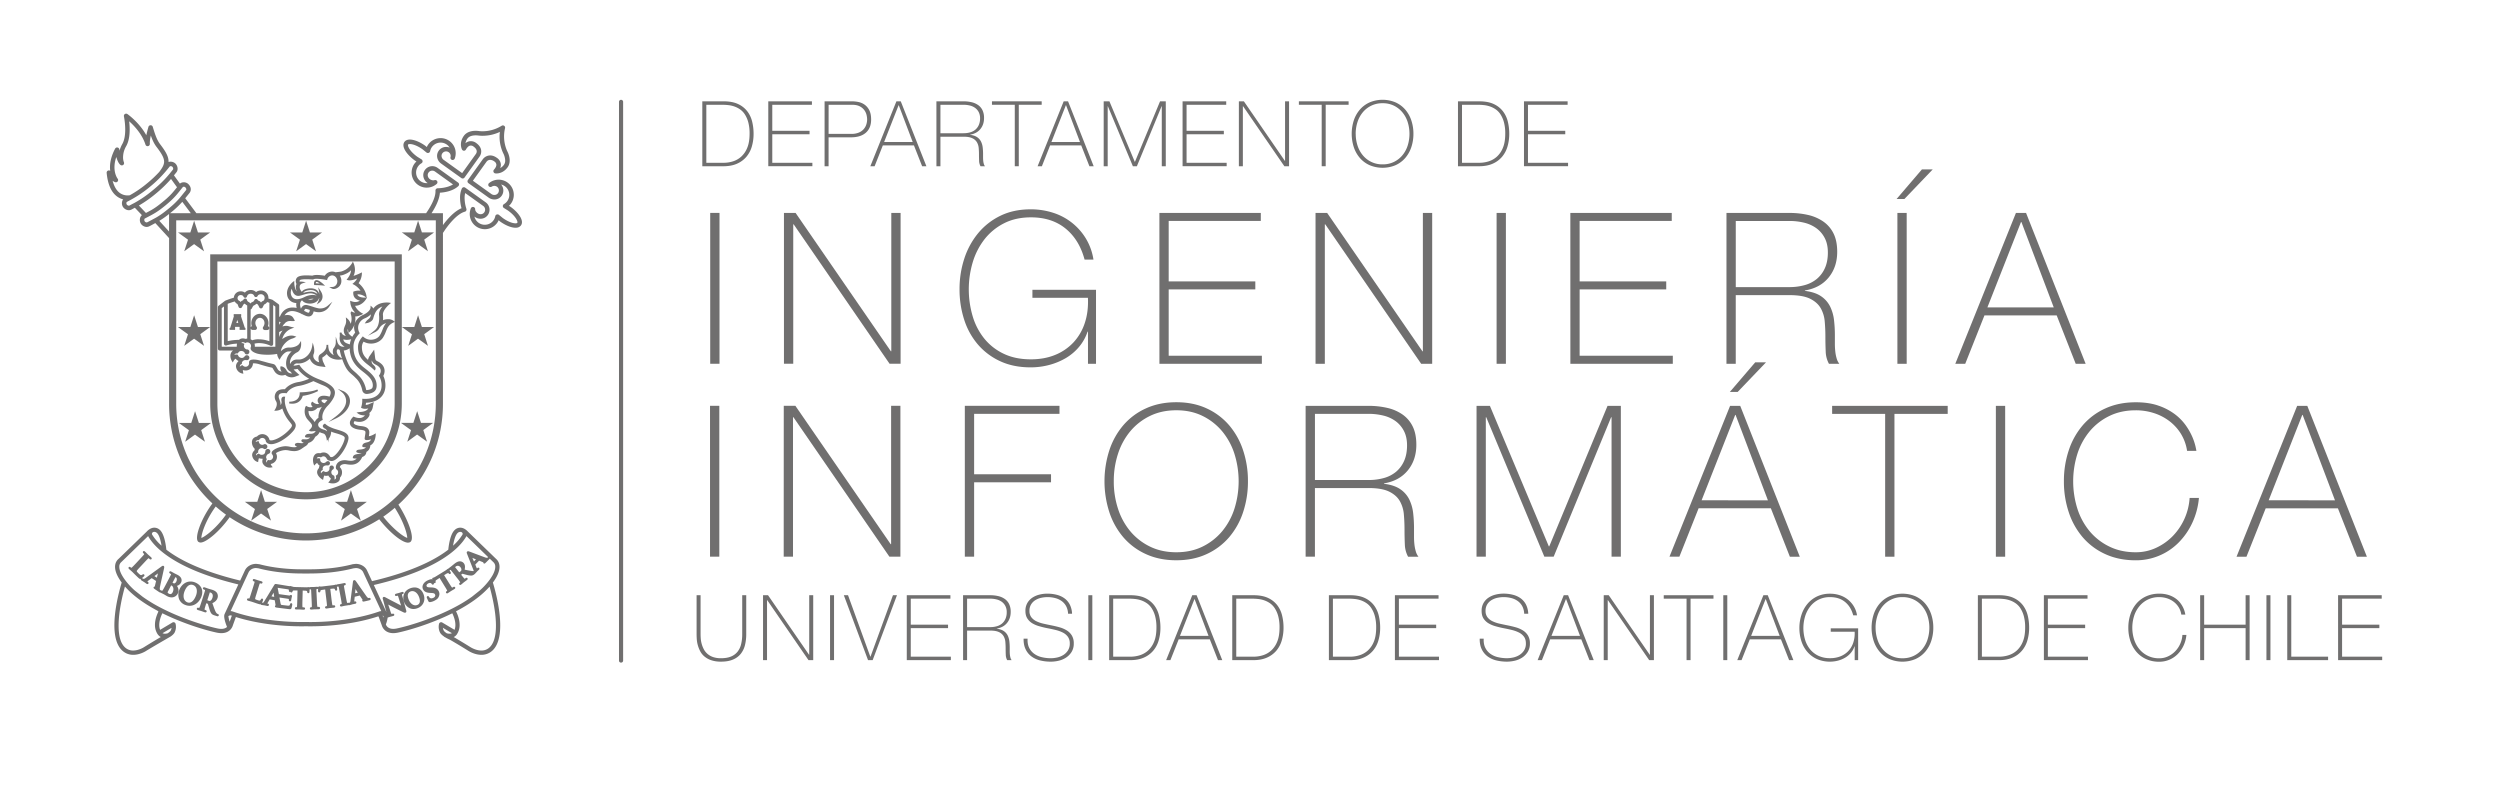 <svg id="Capa_1" data-name="Capa 1" xmlns="http://www.w3.org/2000/svg" viewBox="0 0 3856 1216"><defs><style>.cls-1{fill:#706f6f;}</style></defs><title>isotipo-diinf-bn</title><path class="cls-1" d="M173.72,278.82c2.36,9,6.18,15.41,11.39,19a20.47,20.47,0,0,0,11.75,3.6,21.54,21.54,0,0,0,3.33-.26,172.43,172.43,0,0,0,27.25-18.82,181.36,181.36,0,0,0,18.17-17.13c4.72-6.23,7.51-10.85,7.51-15.87,0-5.41-3.24-11.73-11.53-22.57-3.94-5.16-6.46-10.62-8.94-17.72a55.84,55.84,0,0,0-1.59,11.26,7.18,7.18,0,0,0,.06,1.08,3.7,3.7,0,0,1,0,.62,3.44,3.44,0,0,1-3.47,3.45,3.4,3.4,0,0,1-3.25-2.37c-5.16-16.05-17-28.75-25.16-36a110.56,110.56,0,0,1,.77,12.64c0,10.72-1.8,19.35-5.35,25.62a34.67,34.67,0,0,0-4.85,17.06,21.19,21.19,0,0,0,1.29,7.87,3.27,3.27,0,0,1,.29,1.37,3.47,3.47,0,0,1-1.29,2.7,3.51,3.51,0,0,1-4.22.07c-2.53-1.87-4.7-6-6.46-12.24A47.76,47.76,0,0,0,176.55,258c0,11.39,4.85,17.54,4.9,17.61a3.45,3.45,0,0,1-3.69,5.44,12.28,12.28,0,0,1-4-2.2m89.47-22.53-.39,0a1.65,1.65,0,0,0-1.11.5c-3.95,5-7.43,9.16-11,13a183.21,183.21,0,0,1-19,17.93,178.83,178.83,0,0,1-29,19.88c-2.28,1.26-4.53,2.47-6.89,3.69a1.72,1.72,0,0,0-.73,1,4.08,4.08,0,0,0,.27,2.89,4.44,4.44,0,0,0,2.49,1.91,2.22,2.22,0,0,0,1.52.05l5.28-2.82L207,313.2c3.93-2.19,7.51-4.34,10.91-6.55l.36-.23c.38-.25.76-.5,1.12-.76.66-.42,1.27-.83,1.87-1.24s1.44-1,2.17-1.53l1.42-1,1.63-1.22.24-.17,1-.74,1.06-.79.42-.34c2.26-1.74,4.57-3.59,7.08-5.68,5.06-4.19,9.42-8.09,13.35-11.95l.32-.32c.84-.84,1.67-1.67,2.49-2.52l.22-.23.3-.3c.88-.93,1.72-1.81,2.55-2.72l.31-.33c1.69-1.85,3.39-3.8,5.38-6.18.13-.14.21-.24.3-.35l1.6-2,3.77-4.68a2.14,2.14,0,0,0,.22-1.47,4.47,4.47,0,0,0-1.42-2.82,4,4,0,0,0-2.43-.82M214.26,317l2.05,2.17,8.77,9.29,1.38-.73,2.81-1.48.77-.42.79-.43a1.06,1.06,0,0,1,.25-.13l1.84-1,1-.59a1.62,1.62,0,0,1,.27-.14c.35-.23.81-.5,1.26-.78l.22-.13,1.31-.81a1.66,1.66,0,0,1,.24-.16l1.32-.86.18-.12,1.42-.95.22-.16.95-.66.81-.59c.45-.32.9-.64,1.37-1l2-1.53.31-.25.79-.6.54-.42c.19-.17.46-.37.71-.57l.71-.57,1.34-1.09c.44-.37.9-.74,1.37-1.12l1.22-1,1-.82.72-.61.27-.24c.27-.23.55-.46.8-.69l.86-.74,1-.86,1.06-1c.21-.19.38-.34.53-.49.43-.39.81-.75,1.18-1.11l.15-.14a.85.85,0,0,0,.17-.16l1.22-1.18a3.34,3.34,0,0,1,.33-.32l1.08-1.09.09-.1c.47-.48.84-.88,1.21-1.27l1.35-1.47,1-1.15.11-.14c.63-.71,1.22-1.41,1.83-2.13l.76-.91.65-.81,1.41-1.74c.27-.34.55-.69.81-1l.95-1.18c-1.35-1.85-3.37-4.65-3.37-4.65l-4.12-5.73-1.74-2.41a196.65,196.65,0,0,1-23.26,22.48A186.3,186.3,0,0,1,214.26,317m67.8-28.54L280,291c-7.3,9.31-11.75,15-24.43,25.51-12.52,10.37-18.95,13.69-29.6,19.2l-.28.16-2.3,1.18c-.91.47-1.11,2.65-.37,4.08a4.15,4.15,0,0,0,2.3,1.79,2.35,2.35,0,0,0,1.66,0l2.51-1.27L236.3,338l4.35-2.34a118.41,118.41,0,0,0,13.84-9.39c1.79-1.4,3.6-2.86,5.47-4.39l.22-.17c1.79-1.49,3.62-3.06,5.35-4.57a118.36,118.36,0,0,0,11.71-11.84s1.46-1.77,3.11-3.82l6.65-8.24a2.09,2.09,0,0,0,.4-1.26,4.88,4.88,0,0,0-1.77-3.2,3.11,3.11,0,0,0-2.11-.73h-.21a2.53,2.53,0,0,0-1.25.38M665.59,328.8H683.2v18.36c5.94-8.06,16.91-21.12,28.67-26a61.32,61.32,0,0,1-2.29-16,35,35,0,0,1,2.76-14.36,3.5,3.5,0,0,1,2.29-1.93,3.53,3.53,0,0,1,2.9.55l31.71,22.73a14,14,0,0,1,3.2,19.49,13.65,13.65,0,0,1-11.22,5.74A15.16,15.16,0,0,1,733.1,335a11.59,11.59,0,0,1-1.35-1,16.5,16.5,0,0,0,6.44,9.62,16.32,16.32,0,0,0,9.56,3.06,16.52,16.52,0,0,0,13.43-6.88,15.69,15.69,0,0,0,2.73-6.39,3.46,3.46,0,0,1,2.25-2.56,3.62,3.62,0,0,1,3.42.58l5.92,4.83c9.43,6.77,17.3,8.69,20.85,8.1a2.46,2.46,0,0,0,1.55-.69c1.21-1.7-2.18-10.17-14.3-18.86l-6.37-4a3.54,3.54,0,0,1-1.68-3,3.48,3.48,0,0,1,1.68-2.95,16.05,16.05,0,0,0,5.22-4.68,16.47,16.47,0,0,0-3.8-23,15.68,15.68,0,0,0-5.79-2.56,14,14,0,0,1,.88,17.37,13.61,13.61,0,0,1-11.18,5.7,15.68,15.68,0,0,1-8.39-2.52l-31.67-22.7a3.42,3.42,0,0,1-.79-4.8l23.13-32.27a14.6,14.6,0,0,1,9-5.47c4.06-.68,8.37.52,12.62,3.57a13.36,13.36,0,0,1,6,9.48c0,.45.07.89.07,1.33a13.83,13.83,0,0,1-1,4.92,16.73,16.73,0,0,0,5.67-4.95,11.1,11.1,0,0,0,2-6.75,26.67,26.67,0,0,0-3.09-11.32,59.78,59.78,0,0,1-5.6-25.71,54.24,54.24,0,0,1,.52-7.07,62.47,62.47,0,0,1-26.85,6,45.23,45.23,0,0,1-5.83-.33l-.14,0a29.17,29.17,0,0,0-4.46-.33c-4.28,0-10,.89-12.92,5.13a16.73,16.73,0,0,0-2.89,7,13.38,13.38,0,0,1,5.65-2.89,13.54,13.54,0,0,1,10.9,2.57c4.42,3.19,7,6.9,7.62,11a13.72,13.72,0,0,1-2.51,10l-23.14,32.31a3.44,3.44,0,0,1-2.22,1.38,3.4,3.4,0,0,1-2.6-.59l-31.81-22.8c-6.17-4.95-7.49-13.29-3.1-19.43a13.87,13.87,0,0,1,9.12-5.67,14.09,14.09,0,0,1,7.62.9,15.79,15.79,0,0,0-4.32-4.67,16.33,16.33,0,0,0-9.56-3.07,16.47,16.47,0,0,0-16.18,13.32,3.43,3.43,0,0,1-2.26,2.53,3.61,3.61,0,0,1-3.4-.61l-5.9-4.8c-8.41-6-15.63-8.19-19.56-8.19-1.69,0-2.57.4-2.84.77-1.22,1.7,2.16,10.19,14.28,18.86l6.4,4a3.61,3.61,0,0,1,1.67,3,3.45,3.45,0,0,1-1.69,3,15.92,15.92,0,0,0-5.2,4.7,16.37,16.37,0,0,0,14.8,25.91c-.43-.27-.83-.57-1.22-.87a14.75,14.75,0,0,1-5.65-11.42,13.52,13.52,0,0,1,2.59-8,13.83,13.83,0,0,1,9-5.66,14,14,0,0,1,10.46,2.42l5.24,3.74,26.49,19a3.43,3.43,0,0,1,1.42,2.58,1.79,1.79,0,0,1,0,.21A3.45,3.45,0,0,1,707,287c-8.62,8.05-22,9.84-28.49,10.22-.73,10.64-7.07,22.66-12.88,31.62m-403.18,0h31.88L283.7,314.65l-2.52-3.36a143.31,143.31,0,0,1-16.81,15.9l-2,1.61m-16.64,11.83c3.48,3.8,10,10.95,15,16.43v-27a131.08,131.08,0,0,1-15,10.55m241.66,46.95-3.35-2.43-12-8.65-15.21,11.07,1.3-4c.69-2.15,3.55-11,4.5-13.89-2.51-1.82-10.18-7.37-12.05-8.7l-3.43-2.46h19.1l5.85-18.07,1.3,3.93c.72,2.17,3.63,11.18,4.58,14.14h18.82L493.45,361c-1.84,1.32-9.37,6.78-11.85,8.58.95,2.94,3.86,11.88,4.56,14.05Zm-203.23,0L290,369.71l-15.46-11.17H293.6c.95-3,3.87-12,4.56-14.13l1.27-4,1.31,4c.71,2.17,3.63,11.18,4.59,14.14h18.81L320.73,361c-1.85,1.32-9.35,6.78-11.83,8.58l4.54,14.05,1.28,4L299.4,376.51c-2.47,1.79-10,7.25-11.82,8.59Zm375.89,0-3.36-2.45c-1.82-1.34-9.45-6.84-12-8.65-2.47,1.8-10,7.25-11.81,8.6l-3.35,2.48,1.26-4c.68-2.15,3.54-11,4.49-13.9-2.52-1.82-10.2-7.37-12.06-8.7l-3.42-2.46H639c.95-3,3.87-12,4.56-14.13l1.27-4,1.31,3.95c.72,2.17,3.64,11.18,4.6,14.14h18.7L666.09,361l-11.8,8.59c1,2.94,3.84,11.89,4.53,14.05Zm-173,49.47c2.18,0,4.39.12,6.22.23-1.84-1.32-3.78-2.44-4.95-2.44a.91.91,0,0,0-.77.3,3.34,3.34,0,0,0-.5,1.91m14.34,3.69-4-.41c-.05,0-5.66-.57-10.79-.57l-2,0-.18-1.17c-.06-.35-.47-3.42,1.06-5.22a3.54,3.54,0,0,1,2.75-1.26c3.76,0,9.54,5.25,10.19,5.86Zm-26,21.35.94.13.91.05.61,0a12.08,12.08,0,0,0,5.88-1.38,18.77,18.77,0,0,0-8.34,1.18m-97.28-1.56h.24a2.79,2.79,0,0,1,2.57,2.14,4.86,4.86,0,0,0,3,3.36,4.83,4.83,0,0,1,2.11,2.28A7,7,0,0,1,389,466c2-.93,2.8-1.61,3.22-2.88a2.89,2.89,0,0,1,2.53-1.94H395a2.8,2.8,0,0,1,2.53,1.56c.28.55.63.75,2.16,1.43l.49.19a5.73,5.73,0,0,1,2.4,2.38,5,5,0,0,1,2.68-2.37,4.25,4.25,0,0,0,.49-.21l.2-.11a3.19,3.19,0,0,0,.38-.26l.19-.13.29-.31h0l.09-.1.18-.23a1.84,1.84,0,0,1,.17-.22,4.25,4.25,0,0,1,.25-.4l0-.14a3.78,3.78,0,0,0,.26-.58,8,8,0,0,0,.26-.84l.08-.4a1.53,1.53,0,0,0,0-.3,5.4,5.4,0,0,0,.07-.8,5.59,5.59,0,0,0-5.65-5.53c-2.55,0-4.39,1-5.17,2.71a3,3,0,0,1-2.68,1.7,2.81,2.81,0,0,1-2.64-1.91c-.86-2.09-2.75-3.25-5.41-3.25a5.56,5.56,0,0,0-5.67,4.15,2.9,2.9,0,0,1-2.52,2.11h-.19a3,3,0,0,1-2.72-1.81c-.81-2.08-3.1-2.39-4.4-2.39a4.7,4.7,0,0,0-4.71,4.68,3.93,3.93,0,0,0,.06.69,3.39,3.39,0,0,0,.13.57,2.85,2.85,0,0,1,.1.32l0,.08a.69.69,0,0,0,0,.13l.32.6a2.75,2.75,0,0,0,.15.24c.07.08.13.18.21.27l.63.65a3.65,3.65,0,0,0,.31.24,1.66,1.66,0,0,1,.23.16c.18.1.37.21.57.3a4.3,4.3,0,0,1,1.88,1.89,5.25,5.25,0,0,1,2.05-1.92l.17-.1c1.67-.77,2-1,2.2-1.53a2.92,2.92,0,0,1,2.65-1.81m91,18.93.15.07,2.26,1.11,1.21.62a8.07,8.07,0,0,0,3.16,1,1.33,1.33,0,0,0,.56-.1c.7-.42,1.33-2.45,1.39-3.85V478c-1.82-.58-3.62-1.12-5.43-1.55a2,2,0,0,0-1.61.12,5.86,5.86,0,0,0-1.7,3M364.5,498.09h3.05L366,493.45Zm14.07,10.71h-9.08v-3.07l.32,0c-.06-.16-.11-.33-.17-.5l-.18-.59c-.06-.17-.11-.34-.16-.51h-6.51c-.1.34-.2.64-.28.9s-.1.39-.16.6h.27l0,3.2h-8.43v-2.93l.94-.21s0,0,0,0l.07-.19c0-.08.09-.32.19-.68l.07-.24c.2-.64.43-1.38.7-2.3.24-.67.45-1.32.66-2l.74-2.34c.23-.72.46-1.45.67-2.16s.37-1.18.55-1.74.35-1.17.54-1.74l.53-1.73c.13-.45.27-.87.39-1.27.18-.63.36-1.22.52-1.71l-.31,0,0-3.11H372v3.1l-.32,0c.12.36.23.72.36,1.12s.29.88.44,1.4.28.85.43,1.33c.23.68.46,1.43.73,2.21.44,1.34.9,2.69,1.37,4.08l1.6,4.81c.34,1,.65,2,.95,2.77.05.15.1.27.13.36h.89Zm-63.83,24.65L311.35,531c-1.84-1.34-9.45-6.83-12-8.63-2.47,1.8-10,7.26-11.82,8.61l-3.39,2.48,1.3-4c.69-2.15,3.54-11,4.49-13.91-2.52-1.81-10.22-7.35-12.07-8.7l-3.37-2.45H293.6c.94-2.95,3.86-12,4.55-14.15l1.28-4,1.31,4c.71,2.18,3.63,11.21,4.59,14.16h18.85l-3.46,2.46c-1.84,1.32-9.35,6.79-11.82,8.59,1,2.92,3.84,11.88,4.54,14Zm345.37,0L656.73,531c-1.82-1.33-9.45-6.82-12-8.62L633,531l-3.35,2.46,1.26-4c.68-2.15,3.54-11,4.49-13.91-2.52-1.81-10.21-7.35-12.07-8.71l-3.37-2.45H639c.95-2.95,3.87-12,4.56-14.14l1.27-4,1.31,4c.72,2.17,3.64,11.2,4.6,14.15h18.73l-3.36,2.45c-1.81,1.33-9.32,6.8-11.8,8.6,1,2.93,3.84,11.89,4.53,14.05ZM393,534.85h31.69V472.91l-2.29-1.65-1.07-.77v60.07a2.91,2.91,0,0,1-4.11,2.68,43.07,43.07,0,0,0-17.41-4.06,29.42,29.42,0,0,0-7.32.89,11.11,11.11,0,0,1,.59,3.55,10.29,10.29,0,0,1-.08,1.23m57.71,87.82a29,29,0,0,1-4.77-.43l.31-2.7h.49c3.57,0,15.24-.94,15.55-13.11l0-1.32h1.32c.16,0,17.07-.24,25.81-4.42l1.23,2.42a73.6,73.6,0,0,1-23.66,7.45c-.86,3.1-4.37,12.11-16.3,12.11M506.49,651l10.78-8.1c10.85-8.16,16.44-16.27,16.6-24.11A18,18,0,0,0,528,605.48l-7.07-5.78,8.44,3.48c.11,0,11.27,4.79,10.39,16.63-1.18,15.71-20.26,25-21.07,25.35ZM285.61,681.36l1.27-3.93c.7-2.17,3.55-11,4.5-13.89l-12.06-8.74L276,652.35h19c1-3,3.87-12,4.57-14.14l1.27-4,1.31,4c.72,2.18,3.64,11.2,4.59,14.15h18.79l-3.39,2.45-11.82,8.6c.95,2.94,3.84,11.89,4.53,14l1.26,3.91L312.77,679c-1.84-1.31-9.47-6.84-12-8.65-2.48,1.81-10,7.3-11.83,8.63Zm342.58,0,1.27-4c.7-2.17,3.55-11,4.5-13.89l-12.08-8.74-3.37-2.45h19.06c1-3,3.87-12,4.59-14.15l1.3-4,1.28,4c.7,2.18,3.62,11.19,4.57,14.14h18.74l-3.34,2.45-11.81,8.6c.94,2.94,3.83,11.9,4.51,14.05l1.26,3.91-3.34-2.4-12-8.65-11.82,8.63ZM478.76,449.73a17.55,17.55,0,0,1,10.78,3.61,7.17,7.17,0,0,0-1.73-3c-1.82-1.89-4.88-2.92-8.61-2.92a21.8,21.8,0,0,0-5.1.61c-4.11,1-5.89,2.5-6.25,3.79a39.17,39.17,0,0,1,10.91-2m72.48,4.45a4.09,4.09,0,0,0,.9,1.68c2.57,2.8,8.07,3.11,10.32,3.11.69,0,1.11,0,1.13,0l1.2-.08L563,457.52s-4.68-3.51-9.88-3.51a11,11,0,0,0-1.92.17M450,445.32a13,13,0,0,0-1.34,8.19c1.17,5.3,4.31,8,9.31,8,3.24,0,7.14-1.11,11.6-3.3a28.68,28.68,0,0,1,12.63-3.28,19,19,0,0,1,6.25,1,14.81,14.81,0,0,0-9.68-3.48c-3.6,0-7.31,1.1-10.91,2.16-1.87.54-3.81,1.12-5.72,1.53a9.78,9.78,0,0,1-2.12.24c-6.44,0-9-6.66-10-11.05M430.59,496v5.11a26.14,26.14,0,0,1,2.36-3.92c-.82-.37-1.62-.77-2.36-1.19m0,16.18V520a30.76,30.76,0,0,1,5.31-10.26,36.73,36.73,0,0,0-5.31,2.45m-79.35-43.61v57.64a72.56,72.56,0,0,1,16.51-2h.89v0c2.41-2.34,6.15-2.93,9.89-1.51a11.59,11.59,0,0,1,2.76-.42v-50.8c-.12-.22-.21-.38-.28-.48a11.6,11.6,0,0,1-3.47-2.72c-.52.3-1.05.55-1.57.79a40.27,40.27,0,0,0-2.73,4.63l-.29.43a2.8,2.8,0,0,1-2.25,1.1,3,3,0,0,1-2.77-2,33.41,33.41,0,0,0-1.68-4.23,10.59,10.59,0,0,1-4.2-4.06l-1,.29c-3.31,1-6.6,2.12-9.81,3.37m48,54.73a48.49,48.49,0,0,1,16.27,3V467l-.58-.18-2.63-.79L412,466a9.75,9.75,0,0,1-4.48,3.63,29.25,29.25,0,0,0-2.17,4l-.16.32a2.76,2.76,0,0,1-.59.91,2.92,2.92,0,0,1-2.52.8,3,3,0,0,1-2.29-1.94,28.75,28.75,0,0,0-2.32-4.3h0l-.3-.12c-.52-.25-1.09-.5-1.65-.81a14.13,14.13,0,0,1-4.16,2.77l-.23.09c-.26.22-1.15,1.17-2.69,4.32a3.61,3.61,0,0,1-1.83,1.64v28a3.13,3.13,0,0,1,1.82-2.29,13.77,13.77,0,0,1-.81-4.59c0-7.93,5.94-14.4,13.25-14.4s13.25,6.47,13.25,14.4a14.22,14.22,0,0,1-.82,4.62,3.1,3.1,0,0,1-1,6h-3.82a3.09,3.09,0,0,1-2.73-1.62,3,3,0,0,1,.16-3.21,10.76,10.76,0,0,0,2.05-5.82c0-4.52-3.16-8.19-7.05-8.19s-7.05,3.67-7.05,8.19a10.93,10.93,0,0,0,2,5.79,3.05,3.05,0,0,1-2.6,4.74h-3.56a3.11,3.11,0,0,1-3.06-2.57v17l.08,0a10.76,10.76,0,0,1,2.27,1.48,31.35,31.35,0,0,1,10.31-1.58m130.32.05c.13,2.87,2,5,5.54,6.36,2,.78,3.26,1.21,4.42,1.54a30.19,30.19,0,0,1,2.05-8,25.64,25.64,0,0,1-6.65,1,17.06,17.06,0,0,1-5.36-.81M342,534.76h23.17a20.45,20.45,0,0,1,.47-4.72,61.27,61.27,0,0,0-16.34,2.76,2.94,2.94,0,0,1-2.66-.39,2.88,2.88,0,0,1-1.21-2.36V472.64c-1.67,1.28-2.74,2.11-3.43,2.65Zm177.56,5.77a4.7,4.7,0,0,0-.19,1.31c.4,6.51,6.59,10.11,6.66,10.15l1.47.83c-.28-.81-.56-1.65-.85-2.54A68.79,68.79,0,0,1,524,539.73a7.52,7.52,0,0,1-.76-.3,13.39,13.39,0,0,1-2.19-1.27,26.43,26.43,0,0,1-1.46,2.23l-.1.14M464.3,525.82l.19,4.58c0,.4.34,9.86-6.23,13-4.72,2.21-12.08,8.55-10.9,18.24,1.73-3.85,5.28-7.55,12.09-7.06.38,0,.77,0,1.16,0h0c9.72,0,18.83-8.81,20.73-20.05l1-6.18,1.6,6.06c.08.29,1.86,7.19-.27,11.87a8.08,8.08,0,0,0,.74,6.87,12.1,12.1,0,0,0,7.92,5.58c-1.14-3.41-2.45-9.6,1.78-12.35,5.69-3.7,9.48-7.45,9.46-13.73,0-.45,0-.72,0-.72l2.71-.07c0,.25,0,.49,0,.74a28.58,28.58,0,0,0,1.08,7.34c1.22,3.33,4.39,6.32,7.57,8a11.82,11.82,0,0,1-1.06-9.54,5.6,5.6,0,0,1,.84-1.43,14.35,14.35,0,0,0,3.19-8.5V519.2l2.64,8.87c.08.27,2.13,6.71,8.78,6.71a12.9,12.9,0,0,0,2.18-.2A14.3,14.3,0,0,1,523.94,520a25.47,25.47,0,0,0-.14-6.72l2.63-.64a8,8,0,0,0,7.07,5.43A12.46,12.46,0,0,1,530.79,506,43.2,43.2,0,0,1,532.3,502a15.82,15.82,0,0,0,1.41-9.25l-.31-3.27,2.53,2.1a17.15,17.15,0,0,1,5,7.91,23.26,23.26,0,0,0,.29-14.61c-.31-.92-.7-2.69.31-3.83l.78-.87,1,.64a7.31,7.31,0,0,0,4.45,1.26A25.22,25.22,0,0,1,540.23,466l-.18-2.15,2,.78c5,1.9,9.41,1.58,13.12-1a13.54,13.54,0,0,1-7.43-3.74c-2.14-2.27-3.1-5.35-2.86-9.14l.06-.86.81-.31a22.7,22.7,0,0,1,7.52-1.38,15.5,15.5,0,0,1,2.88.26,30,30,0,0,0-10.78-9.64l-1.82-.94,1.57-1.3a23.41,23.41,0,0,0,5.86-7.16c-6.37,2.77-11.27,3.66-14.55,2.65l-1.92-.59,1.25-1.55c2.53-3.16,5.36-7.79,5.74-13.11A25.81,25.81,0,0,1,535,421.6c-5.21,2.52-7.06,3-10.83,3.51a15,15,0,0,1,2.36,8.84c-.23,7.3-7,11.79-11.72,11.79a5.73,5.73,0,0,1-2.58-.56l-4.52-2.3,5.07-.27c4.24-.21,7.63-4.26,7.54-9s-3.68-8.82-8-8.82h-.14a8.13,8.13,0,0,0-7.36,6.06l-.35,1.17-1.2-.23A87.12,87.12,0,0,0,488.66,430c-3.49,0-4.76.56-5.21.89l-.42.31-.51-.05c-.06,0-4.94-.45-10-.45-8.73,0-9.94,1.32-10,1.47a2.52,2.52,0,0,0-.28,2.27,18.19,18.19,0,0,1,3.92,0l5.65.79-5.4,1.84c-3.07,1.05-4.43,3.14-4.19,6.37.2,2.63,1.92,5.08,3.37,6.72.84-1.66,2.93-3.6,7.88-4.78a24.52,24.52,0,0,1,5.73-.69c4.47,0,8.22,1.34,10.56,3.76a10.85,10.85,0,0,1,2.85,8.27l-.05,1.46a38.14,38.14,0,0,0-.47-8.39l-1.32-6.84,3.79,5.84c7.37,11.38-1.49,17.7-1.58,17.76l-4.3,3L491,464.8a16.16,16.16,0,0,0,1.41-5.07l-.21-.21c-1.8,6.43-8.73,8.73-14.24,8.73l-.88,0c-.41,0-.83,0-1.24-.09l-1-.12-.68-.1a16.16,16.16,0,0,1-5.23-1.93,11,11,0,0,1-2.34-2h-.05l-.33-.43c-.11-.14-.21-.28-.32-.44a6.72,6.72,0,0,0-2.41,3.08c-1,2.53-.77,5.91.68,9.92,1.26-2.9,3.65-5.79,7.61-5.79a9.21,9.21,0,0,1,2.17.27c3,.72,5.84,1.64,8.57,2.52a66.28,66.28,0,0,0,8.31,2.34l.3.05c.48.08.94.16,1.4.2l.62,0h.14l.45,0,.39,0h.44a17.16,17.16,0,0,0,11-4.22l7.2-6.18-5.17,7.94a19.07,19.07,0,0,1-15.94,8.29,25.37,25.37,0,0,1-7.88-1.34c-.6,3.42-2.66,7.87-7.7,7.87a13.31,13.31,0,0,1-5.81-1.59L469,486c-1.25-.62-2.53-1.26-3.82-1.88l-.09.7-.48-1c-4.61-2.17-9.46-4.05-14-4.05-4.76,0-8.62,2.16-11.75,6.57a22.68,22.68,0,0,1,4.35-.46c3.57,0,6.32,1.05,8.16,3.1a11.41,11.41,0,0,1,1.45,2.17,1.28,1.28,0,0,1,.11.2l.43.12-.35,0c.26.45.57,1,1,1.66l.92,1.44-1.6.57a8.05,8.05,0,0,1-2.56.08c-.83,0-1.82-.07-2.82-.07a13.79,13.79,0,0,0-3.78.37,12.38,12.38,0,0,0-4.64,2.85l-.37.92-.42-.11a21.27,21.27,0,0,0-3.08,4.41,18.26,18.26,0,0,1,5.71-1,13.66,13.66,0,0,1,4.22.66,34.24,34.24,0,0,0,3.79,1l4.54.91-4.32,1.68a23.1,23.1,0,0,0-14.26,16.16c6.68-4.9,13.14-6.5,18.76-4.7l3.07,1-2.85,1.5a16.79,16.79,0,0,1-3.42,1.41c-7.92,2.2-16.69,11.2-17.69,19.56,2.52-2.55,6.88-5.87,12.41-5.7,7.3.23,13.95-2.37,16.3-6.35Zm-31.62,39.25h1.11c.2,0,4.71.14,8,5.94,1.89,3.34,4.58,5,8,5l.68,0a28.52,28.52,0,0,1-2.54-2.84c-2.05-.91-7-4.15-6.64-13.8a24.43,24.43,0,0,1,8.65-17.48,37.6,37.6,0,0,1-4.42.16h-.14c-7.48,0-13,10.8-13.11,10.91l-1.07,2.11-1.28-2A18.11,18.11,0,0,1,428.1,549l-.22.93v-1.73a17,17,0,0,1-.47-2.34,83.65,83.65,0,0,1-21.09,1.05,48.41,48.41,0,0,1-9.9-1.6c-4.38-1.38-7.38-3.14-8.91-5.22l-.34-.55c-.13-.23-.2-.37-.2-.37a3.53,3.53,0,0,1-.27-.65s0,.08-.06-.26l0-.16a3.87,3.87,0,0,1-.12-1V537c0-.11,0-.23,0-.35l.09-.4a1.82,1.82,0,0,1,.12-.46l.06-.15a5.27,5.27,0,0,0-.3-4.62,5.36,5.36,0,0,0-1.66-1.85l-.29-.19a2.5,2.5,0,0,0-.45-.24,5.82,5.82,0,0,0-1.65-.54,6.13,6.13,0,0,0-2.35.15,5.61,5.61,0,0,0-1.05.42l-.67.37-.67-.39c-1.85-1.1-3.91-1.3-4.85-.36a3.86,3.86,0,0,0-.57.73h.29a7.33,7.33,0,0,1,3.37.74l1.06.57-.45,1.12a5.32,5.32,0,0,0,.07,4.09,5.05,5.05,0,0,0,.39.77l.06.08c.19.25.39.51.61.75a6.29,6.29,0,0,0,.52.49,3.75,3.75,0,0,0,.57.42l.22.16a3.79,3.79,0,0,0,.34.2c.78.38.82.38,1.19.38h.41a3.73,3.73,0,0,1,3.57,2.71,4,4,0,0,1-3.76,5.06,4.41,4.41,0,0,1-2.15-.69,2.91,2.91,0,0,1-1.22-1.6c-.29-.72-.6-1.52-2.52-2.44a6.17,6.17,0,0,0-2.63-.6,5.27,5.27,0,0,0-4.83,2.88l-.5.87-1.09,0c-1.91,0-3.46.58-3.85,1.47a6.33,6.33,0,0,0-.39.94,7.23,7.23,0,0,1,4.66-.49l.73.19.22.72a5.93,5.93,0,0,0,3.08,3.52c2.83,1.36,5.29.71,7.29-2a4,4,0,0,1,7.1,1.76,4,4,0,0,1-1,3.06,3.68,3.68,0,0,1-3.69,1.2,4.91,4.91,0,0,0-1.18-.13,6.07,6.07,0,0,0-5.26,3,4.16,4.16,0,0,0-.45,2.06l0,.84-.75.4a4.22,4.22,0,0,0-2.29,2.69,3.87,3.87,0,0,0,0,1.48,5.52,5.52,0,0,1,3.26-2.33l.77-.18.54.57a6.08,6.08,0,0,0,1.73,1.28,5.58,5.58,0,0,0,2.42.54,5.36,5.36,0,0,0,4.87-2.88,6.7,6.7,0,0,0,.47-4.06c-.09-1.54,1.26-3.1,3.1-3.65,3.28-1,9.74-.44,15.37,1.48L408,558c2.75.83,7.15,2.08,12.56,3.25,3.43.82,4,1.8,5.88,5,.5.84,1.09,1.87,1.88,3.14a7.28,7.28,0,0,0,6.13,3.72,8.7,8.7,0,0,1-1.95-7Zm97.56-24.42a63.24,63.24,0,0,0,2,7.77c5.65,17.1,9.34,20.27,14.44,24.67a77.18,77.18,0,0,1,6.06,5.66c8.66,8,11.27,18.78,11.86,21.92.13.65.32,1,1,1,3.58-.28,6.35-1.15,7.81-2.43.45-.38,1.62-1.4,1.62-4.75,0-8.74-6.47-14.42-16.35-22.11-9.27-7.2-18.74-17-19.4-35.25a17.71,17.71,0,0,1-9.09,3.5m-30.67,75.64c-1.61,0-2.83.3-3.25.8-.15.19-.43.55-.42.77.06,2.22,3.52,3.62,3.56,3.63l1.34.52a1.67,1.67,0,0,1,.23-.23,58.25,58.25,0,0,0,4.06-4.7,23.42,23.42,0,0,0-5.52-.79m-21.24,26.07c.22.25.9,1,3.14,3.6a32.76,32.76,0,0,1,4.06,5.13l.2-.51a14.66,14.66,0,0,1,5.55-6.19c0-.41-.06-.85-.06-1.31,0-5.15,2-10.84,5.53-16a9.92,9.92,0,0,1-2.74,1.38,13.52,13.52,0,0,1-4.16.7c-.76.7-2.22,2-2.22,2a12.83,12.83,0,0,1-8.59,3,15,15,0,0,1-3.1-.32c0,.25,0,.49,0,.71a13.58,13.58,0,0,0,2.41,7.82M413.19,692.5a3.82,3.82,0,0,1,2.93,1.39,4,4,0,0,1,.6,3.63,3.48,3.48,0,0,1-2.35,2.39,5.94,5.94,0,0,0-3.88,5.66,4.21,4.21,0,0,0,.69,1.94l.47.7-.44.73a4.11,4.11,0,0,0-.51,3.4,3.58,3.58,0,0,0,.7,1.18,5.49,5.49,0,0,1,1.52-3.57l.55-.57.77.22a6.42,6.42,0,0,0,2.11.18,5.43,5.43,0,0,0,4.84-5.68,6.62,6.62,0,0,0-1.7-3.63c-.88-1.22-.55-3.25.68-4.67,2.83-3.24,11.05-7,19.39-7.55a30.59,30.59,0,0,1,7.34.77,36.65,36.65,0,0,0,6.61.82,14.19,14.19,0,0,0,4.94-.83,5.52,5.52,0,0,1-3.17-2,2.32,2.32,0,0,1-.33-2l.15-.41.35-.25a6.88,6.88,0,0,1,4.26-1.24,25.12,25.12,0,0,1,3,.26,23.14,23.14,0,0,0,2.77.23,5.05,5.05,0,0,0,3-.81c-1.72-.4-2.79-1-3.3-2a2.19,2.19,0,0,1-.1-2.07,2.8,2.8,0,0,1,2.64-1.22c.42,0,.93,0,1.49.07,2.44.17,6.12.6,9.18-2.81-1.76.11-3,.17-4,.17-1.82,0-3.38-.11-3.88-1.37l-.19-.51.19-.49c1.34-3.34,4.5-3.39,7.3-3.43,3.27,0,6.65-.1,9.14-4.26-1.84.08-3.21.23-4.29.34-2.28.25-3.53.27-4.72-.37l-1.64-.9,1.36-1.28c5.92-5.59,3.73-8-.64-12.74-1.09-1.19-2.33-2.54-3.49-4-2.19-3.22-4.83-8.38-3.05-16.77l.06-.2a15.15,15.15,0,0,1,.82-1.87l.67-1.21,1.19.68a11.72,11.72,0,0,0,5.72,1.67,8.12,8.12,0,0,0,3.3-.67,6.91,6.91,0,0,1-2.33-4.34,3.84,3.84,0,0,1,1-2.89l.87-.86.94.76c2.48,2,4.84,3,7,3a6.32,6.32,0,0,0,2.4-.46,7.71,7.71,0,0,1-2.15-4.14,6.7,6.7,0,0,1,1.79-5.38c1.61-1.92,4.24-2.89,7.79-2.89a31.92,31.92,0,0,1,8.64,1.43c1-1.76,3-6.07.88-9.76-2.59-4.44-8.37-6.75-12.21-8.27-.64-.25-1.23-.48-1.74-.71-3.56-1.5-9.81-4.33-11.73-5.2-2.61,1.23-13.24,6.07-22.6,7.43-2.91.43-12.87,2.47-18.24,10.6l-.46.71-.85-.11a26.92,26.92,0,0,0-3.48-.24c-2.76,0-6.29.53-7.45,3.07-1.06,2.34-.21,4.55.78,7.12.9,2.36,2,5.13,1.47,8.36a6.48,6.48,0,0,0,1.64-5.91c-.5-2.64-.25-4.52.77-5.75a3.86,3.86,0,0,1,3.14-1.36l1.78.06-.27,1.53c-.85,4.76-.2,10.28,1.94,16.39a53.41,53.41,0,0,0,10.05,17.45c3.9,4.81,6.71,8.29,2.35,15.41-.3.44-6.41,9.2-19.15,16.77v0l-.7.44a46.86,46.86,0,0,1-11,4.62,20.14,20.14,0,0,1-4.87.67c-5.12,0-7.93-2.7-8.36-5.2a5.31,5.31,0,0,0-5.8-4.39,5.53,5.53,0,0,0-4.17,2.64l-.38.66h-.76c-1.84,0-3.84.71-4.18,2.17a4.65,4.65,0,0,0-.13.88,7.37,7.37,0,0,1,3.4-1.28l1.21-.06.21,1.18a5.36,5.36,0,0,0,5.88,4.35,2.3,2.3,0,0,0,1.52-.51,3.55,3.55,0,0,1,1.92-.56,3.74,3.74,0,0,1,2.48,1,3.81,3.81,0,0,1,.52,5.2,3.73,3.73,0,0,1-3.2,1.53h0a3,3,0,0,1-1.88-.71,4.1,4.1,0,0,0-3.34-.74,5.37,5.37,0,0,0-5,5.68V698l-.68.39c-1.72,1-2.81,2.35-2.69,3.33a6.46,6.46,0,0,0,.16.91,6.86,6.86,0,0,1,3.59-2.77l.72-.22.56.48a5.79,5.79,0,0,0,4.39,1.35c3.11-.32,4.75-2.09,5-5.42a3.93,3.93,0,0,1,3.94-3.59M511.5,718a4,4,0,0,1,1.65.37l.23.13a3.6,3.6,0,0,1,1.59,2.61,3.39,3.39,0,0,1-1,2.69l-.29.23a4.86,4.86,0,0,0-2.58,3.74,5.18,5.18,0,0,0,3.53,5.61l.49.16.26.44a7.85,7.85,0,0,1,.36,5.62,3.71,3.71,0,0,0,2.09-1.21c.62-.81.73-2,.31-3.64l-.28-1.09,1-.48a4.63,4.63,0,0,0,2.59-4,5,5,0,0,0-2.13-5c-1.46-.87-1.51-3.55-1-5.67s3.07-8.54,13.44-8.76H532a24.84,24.84,0,0,1,3.5.4,36.74,36.74,0,0,0,5.7.58c3.81,0,6.73-1.14,9-3.57a12.36,12.36,0,0,1-1.84.13,10.79,10.79,0,0,1-3.16-.43l-1.07-.36.15-1.11c.54-4,4.67-4.66,8.32-5.24,2.35-.38,4.16-.73,5.28-1.45a20.14,20.14,0,0,1-2.38.15c-3,0-4.78-.73-5.5-1.41l-.51-.47.09-.69c.32-2.37,3-2.64,5.87-2.91,4-.39,7.37-1,8.92-3.7a8.27,8.27,0,0,1-1.89.23,6,6,0,0,1-3.08-.77l-.73-.46.12-.87c.52-3.86,3.77-4.67,6.64-5.38s5.64-1.4,6.87-4.74a23.32,23.32,0,0,1-6.39,1.11c-2.69,0-3.37-1-3.47-1.92l0-.13,0-.14c.19-2.16.48-4,.75-5.61.49-2.93.8-4.85,0-5.9s-3.25-1.78-7.61-2.21a37.27,37.27,0,0,1-6.61-1.25l-1.38-.4,0-.09c-2-.7-5.6-2.34-7.16-5.46a8.1,8.1,0,0,1,.15-7.16,16.91,16.91,0,0,1,4-5.4l.65-.63.83.36a20.75,20.75,0,0,0,8.13,1.93,10.82,10.82,0,0,0,8.75-4.12l-.93,0c-4.84,0-7.84-1.38-9.5-2.53l-2.62-1.82,3.13-.62a10.1,10.1,0,0,1,1.45-.19c4.2-.13,11-1,13.6-5.56a19.61,19.61,0,0,1-4.78.64,12,12,0,0,1-5.44-1.18l-1-.53.36-1.11a34.29,34.29,0,0,0,1.54-11.25l0-1.48,1.46.11c1,.07,2.09.11,3.16.11,5.56,0,13.35-1,18.93-5.83,4.11-3.56,6.29-8.73,6.29-15a28,28,0,0,0-3.77-14.2l-.44-.77.52-.7c1.26-1.74,4.93-7.8-.61-13.1a18.36,18.36,0,0,0-4.64-3.14c-2.55-1.34-4.82-2.55-6.14-6.56a6.15,6.15,0,0,0,2,6.44c4.54,3.83,4.06,6.44,3.37,7.65l-.85,1.51-1.27-1.19a125.1,125.1,0,0,0-10.07-8.38c-10.67-8.33-14.46-15.39-14.46-27,0-5.28,2.18-10.38,6.5-15.18l.88-1,1,.87A17.48,17.48,0,0,0,572.19,524c5.55,0,10.82-2.51,13.41-6.39a46.22,46.22,0,0,0,4.18-8.64c1.54-3.81,3.12-7.73,5.89-10.54a17.28,17.28,0,0,0-11.09,8.67l-.07.12a15.64,15.64,0,0,1-5.38,4.76l-11.67,5.92,10.21-8.18c7.46-6,7.58-17.5,7-23.83-.49-5.21,2.58-10,5.2-13.15-9.24,3.16-12.08,10.62-14.3,18.68-1,3.58-5.93,6.41-10,7l-3,.42,1.72-2.53a16.82,16.82,0,0,1,3.43-3.59l.22-.18.53-.45c1.54-1.31,3.26-2.75,3.61-7.27a29.72,29.72,0,0,1-9.65,6.27,16.61,16.61,0,0,0-9.28,9.68,15.08,15.08,0,0,0,1.24,12.33l.47.86-.68.71c-6.11,6.48-9,13-9,20.42,0,16,6.86,24.62,17.15,32.62,8.74,6.81,18.64,14.53,18.64,26.8,0,4.06-1.19,7.08-3.66,9.24-3.2,2.78-8.06,3.65-11.58,3.9a7,7,0,0,1-7-5.87c-.5-2.67-2.72-11.93-10.11-18.72a71.86,71.86,0,0,0-5.85-5.47c-5.21-4.49-9.4-8.1-14.9-23.51l-2.35.42c-.18,0-14,2.49-21.55-8.42a37.08,37.08,0,0,1-6.6,5.28,2.22,2.22,0,0,0-.22,1.26,17.51,17.51,0,0,0,1.51,6l3.48,7.49-8.2-1c-9-1.12-13.08-6.13-14.7-9a14.35,14.35,0,0,1-1.24-3c-5.36,5.21-12.17,7.94-19,7.46a6.33,6.33,0,0,0-4.63,1.25,6.8,6.8,0,0,0-1.67,2.26,52.29,52.29,0,0,0,7.95-1.32l.94-.24.54.83c3.9,6.16,12.23,14.91,29.69,21.63,26.25,10.09,26.07,18.61,23.84,25.8l-.11.35c-.12.31-2.39,6.71-10.27,14.88-5,5.16-9.6,13.28-7.73,20.6l.28,1.07-1,.48c-2.88,1.38-4.89,3.11-5.66,4.87a2,2,0,0,0-.1.22.76.76,0,0,0-.07.19,5.32,5.32,0,0,0,1.53,5.61,9.84,9.84,0,0,0,1.89,1.52,12.15,12.15,0,0,0,2.34,1.16,17,17,0,0,0,2.54.89,15.16,15.16,0,0,1,4.11,1.75,8,8,0,0,1,1.13,1,6,6,0,0,0-3.35-4.26c-2.22-1.18-3.3-2.45-3.32-3.91,0-.9.41-2.21,2.47-3.37l.87-.49.73.7a27.73,27.73,0,0,0,8.36,5.15,54.52,54.52,0,0,0,7.75,2.84l.21.07c1.16.35,2.25.68,3.32,1,8,2.5,17,5.33,15.89,13.7-1.65,12.27-16.77,35.54-26.8,34.2-3.4-.45-5.23-1.21-6.09-2.53-1.42-2.41-2.67-4.24-4.84-4.54A5.28,5.28,0,0,0,495.7,705l-.56.46-.69-.21c-2.42-.71-4.15-.55-5.08.5a3.92,3.92,0,0,0-.78,1.63,6.18,6.18,0,0,1,4.3-.31l1,.33-.09,1.09a5.23,5.23,0,0,0,4.55,5.59,5.42,5.42,0,0,0,4.7-1.68l.12-.12a4.48,4.48,0,0,1,2.66-1.06,3.13,3.13,0,0,1,2.66,1.53,3.48,3.48,0,0,1,0,3.45,3.4,3.4,0,0,1-3.47,1.67c-4.15-.33-6.9,1.31-7.28,4.23a5,5,0,0,0,0,1.63l.17.92-.78.49c-1.47.92-2.24,1.91-2.31,2.95a3.71,3.71,0,0,0,.56,2,6,6,0,0,1,3.16-3.19l.7-.31.63.44a5.5,5.5,0,0,0,2.38.93,3.77,3.77,0,0,0,.67,0,5.41,5.41,0,0,0,5.29-4.51,5.66,5.66,0,0,0,0-1,4.13,4.13,0,0,1,.5-2.83A3,3,0,0,1,511.5,718M335.28,403.29V622.62c.05,75.29,61.39,136.56,136.74,136.56s136.65-61.29,136.7-136.64v-126l-1.72.81c-7.55,3.57-9.39,8.13-11.71,13.89a50.44,50.44,0,0,1-4.76,9.72c-3.11,4.64-8.72,7.93-15,8.78A24,24,0,0,1,560.81,527a14.93,14.93,0,0,0-2.62,8.06c0,8.6,2.43,13.9,9.43,20a16.74,16.74,0,0,1,2.59-6.11l6.86-9.69,1.43,11.8c.54,4.48,1.32,4.89,3.89,6.25a25,25,0,0,1,6,4.11,14.66,14.66,0,0,1,4.8,10.71,16.83,16.83,0,0,1-2,7.7,33.49,33.49,0,0,1,3.31,14.65c0,8-2.88,14.72-8.34,19.44-6.6,5.72-15.24,7.14-21.65,7.27-.1,1.16-.25,2.29-.44,3.39a15.36,15.36,0,0,0,4.49-1l8-3.42-1.73,8.57A13.82,13.82,0,0,1,569.6,637a4.18,4.18,0,0,1,.51,2,8.18,8.18,0,0,1-1.82,4.47,16.64,16.64,0,0,1-14,7.24,24.37,24.37,0,0,1-7.36-1.24A7.6,7.6,0,0,0,546,651a3.8,3.8,0,0,0-.4,1.49,1.28,1.28,0,0,0,.15.62c.65,1.32,3.37,2.46,4.61,2.73l.46.1.12.15a28.39,28.39,0,0,0,5.17,1c5.4.53,9.45,1.5,11.76,4.51a8.52,8.52,0,0,1,1.71,5.5,30,30,0,0,1-.52,4.75l0,.21s0,.31-.1.76c3.8-.4,8.4-3.15,8.45-3.18l2.16-1.31-.1,2.53c0,.53-.62,12.57-8.25,16l-.13,1.05a11.64,11.64,0,0,1-5.94,9.1c0,.31-.08.58-.08.58-.47,3.51-2.62,6-6.4,7.31-.47.91-1,2-1,2-3.47,6.54-9,9.86-16.38,9.86a42.3,42.3,0,0,1-6.65-.66l-.55-.09a20.23,20.23,0,0,0-2-.23c-3.35.06-5.77,1-7.06,2.66a5,5,0,0,0-.9,2.06,10.8,10.8,0,0,1,3.41,8,13,13,0,0,1-.08,1.5,10.82,10.82,0,0,1-3,6.57v0c0,2.61-.78,4.77-2.15,5.94a13.47,13.47,0,0,1-9,3.11,17.92,17.92,0,0,1-5.09-.72l-2-.67,1.46-1.55s2.28-2.45,2.58-5a11.29,11.29,0,0,1-3.85-4.26,11.06,11.06,0,0,1-4.77.44,7.06,7.06,0,0,1-1.55-.45,36,36,0,0,0-1.39,4.92l-.4,1.88-1.64-1c-.29-.18-7.17-4.47-7.56-10.59v-.34a8.85,8.85,0,0,1,2.87-6.31c0-.21,0-.42.07-.63a10.19,10.19,0,0,1,.95-3.14,11,11,0,0,1-3.8-4.3,18.52,18.52,0,0,0-3.1,2.61l-1.5,1.6-.75-2.06c-.14-.38-3.32-9.23,1.94-14.93,1.8-1.93,4.57-2.61,8.28-2a11.39,11.39,0,0,1,6.64-1.14c4.84.65,7.31,4.35,8.68,6.63a13.14,13.14,0,0,0,2.24.45h0c.4,0,1.54-.15,3.72-1.82,7-5.35,15.28-19.12,16.37-27.27a4.12,4.12,0,0,0,0-.48c0-2.33-2.83-4-11.69-6.74l-3.55-1c-2-.59-3.92-1.26-5.75-2a10.42,10.42,0,0,1,0,1.11,17.81,17.81,0,0,1-3.84,10v5.7l-1-4.55-1.67,1.79-.42-2.79c-.23-1.6-1.35-6.11-3.69-7.74a10.39,10.39,0,0,0-2.13-.91,19.22,19.22,0,0,1-3.34-1.12c-.55-.22-1.11-.47-1.67-.76a14.5,14.5,0,0,1-6.63,7.1l-1.14,2a14.88,14.88,0,0,1-9.39,7.57l-.68,1.1a10.84,10.84,0,0,1-4.79,4.39l-5.24,3.59a19.65,19.65,0,0,1-11.55,3.58,40.91,40.91,0,0,1-7.68-.92,26.65,26.65,0,0,0-5.92-.67c-5.85.34-11.76,2.78-14.31,4.71a11.56,11.56,0,0,1,1.5,4.6v.22a8.27,8.27,0,0,1,.05.86,10.93,10.93,0,0,1-2.51,6.9,11.56,11.56,0,0,1-7.14,4.12,10.24,10.24,0,0,0,1.7,3.24l1.36,1.74-2.16.43a11.47,11.47,0,0,1-2.16.18,11.78,11.78,0,0,1-11.1-6.73,7.15,7.15,0,0,1-.57-3.2,9.2,9.2,0,0,1,.5-2.89c-.11-.31-.2-.63-.28-.94a11.57,11.57,0,0,1-5.44-.77,17.22,17.22,0,0,0-1,4.4l0,.17-.28,1.44-1.42-.4c-.26-.07-6.5-1.91-7.73-9.7a5.06,5.06,0,0,1-.06-.94,9.06,9.06,0,0,1,3.49-6.76,10.66,10.66,0,0,1,.71-2.48l-.8-.75a14.55,14.55,0,0,1-3.76-9.33,9.24,9.24,0,0,1,.3-2.62c.73-3.25,3.52-5.64,7.49-6.41a11.28,11.28,0,0,1,19.39,5.33,4.15,4.15,0,0,0,2.55.6,14.28,14.28,0,0,0,3.42-.48,40,40,0,0,0,9.53-4.08c11.39-6.6,17.21-14.4,17.84-15.27a6.91,6.91,0,0,0,1.26-3.18c0-1.21-1.13-2.63-3.21-5.2A59,59,0,0,1,436,631.71c-.2-.57-.38-1.13-.55-1.68a17.8,17.8,0,0,1-9.91,3.46H423l1.32-2.11c.06-.08,4.84-7.34,1.41-12.56a12.41,12.41,0,0,1-.78-12c1.36-3,4.7-6.49,12.95-6.49.49,0,1,0,1.5,0,7-8.39,17.47-10.54,20.58-11,5.94-.87,12.71-3.4,16.89-5.14A59.53,59.53,0,0,1,459,569c-2,.38-4,.66-6.11.86a33.24,33.24,0,0,0,3.46,3.54l5.59,5-7,2.7a14.69,14.69,0,0,1-5,.87,14.43,14.43,0,0,1-9.93-3.84l-.93.32a13.61,13.61,0,0,1-15.78-5.88l-2-3.3c-1.18-2-1.18-2-2-2.22-5.86-1.28-10.65-2.63-13-3.33l-5.55-1.65a30.18,30.18,0,0,0-9.28-1.71,11.71,11.71,0,0,0-1.3.06,11.72,11.72,0,0,1-1.17,4.82,10.94,10.94,0,0,1-6.34,5.58,12,12,0,0,1-8.09-.14,20.74,20.74,0,0,0,.44,3.66l.35,2.14-1.95-.43A12,12,0,0,1,364,565a7.42,7.42,0,0,1,.23-2.11,9.48,9.48,0,0,1,3.18-5.21c.08-.35.17-.67.27-1l0,0a11.82,11.82,0,0,1-4.24-3.45,9.49,9.49,0,0,0-3.26,3.68L359,559.12,357.78,557a14.91,14.91,0,0,1-2.39-8.17,10.51,10.51,0,0,1,1.14-4.82,7.38,7.38,0,0,1,3.14-3.37l-20.64,0a2.94,2.94,0,0,1-2.92-2.94V473.86a3,3,0,0,1,1.16-2.35c.72-.55,9.2-7.06,9.57-7.36h0a2.62,2.62,0,0,1,.79-.47,125.33,125.33,0,0,1,12.64-4.4l.43-.12a10.47,10.47,0,0,1,10.46-9.83,11.31,11.31,0,0,1,6.58,1.95,11.53,11.53,0,0,1,8.92-4,11.68,11.68,0,0,1,8.29,3.22,12.05,12.05,0,0,1,7.61-2.46A11.35,11.35,0,0,1,414,459.3c0,.42,0,.8,0,1.15l5.8,1.75.62.33,9,6.5a3,3,0,0,1,1.21,2.38V488q.46.4,1,.81c2-5.41,7.18-14.5,19.72-14.5a30.58,30.58,0,0,1,6.26.69,22,22,0,0,1-.72-5.28,14.29,14.29,0,0,1,.19-2.34A15.8,15.8,0,0,1,451,466a14.21,14.21,0,0,1-8.15-11.26c-1.65-11.39,8.39-19.46,8.82-19.79l2.2-1.74V436c0,.1,0,9.27,4,13.3a14.47,14.47,0,0,1-1.56-5.44c0-.33,0-.73,0-1.11a11.46,11.46,0,0,1,1-4.75,9.49,9.49,0,0,1-1.15-4.46,8.12,8.12,0,0,1,1.56-4.83c2.58-3.55,10.43-4.67,24.05-3.54,3.69-1.47,10-1.41,19.18.15a13.47,13.47,0,0,1,11.14-6.47h.2a13.1,13.1,0,0,1,5.22,1.09l3.62-.41c5.32-.62,6-.7,11.33-3.25A30,30,0,0,0,543,405.92l1.29-2.43L545.4,406a27.67,27.67,0,0,1,2.09,9.52,22.44,22.44,0,0,1-2.19,10,77.19,77.19,0,0,0,10.91-4.45l1.95-1v2.18a27.39,27.39,0,0,1-5.1,14.47c10.82,9,12.08,19.14,12.14,19.58l.28,2.51.59,0L564.87,461c-.24.43-6,10.57-17.18,10.69,3,7.19,10.3,11.12,10.38,11.16l2.25,1.19-2.24,1.2c-.22.12-5.37,2.86-10.2,2.87a21.55,21.55,0,0,1,.29,3.71,28.29,28.29,0,0,1-8.8,20.13l-1.87,1.6-.35-2.44c-.24-1.7-.41-2.86-.53-3.69l-.19.51a5.54,5.54,0,0,0-.28,1.8c.14,4.59,5.2,8.37,7.25,9.7a42.29,42.29,0,0,1,4.43-6.43,22.91,22.91,0,0,1-1.71-7.64,19.56,19.56,0,0,1,1.06-6.3c1.92-5.61,6.6-10.47,12.83-13.34,11.49-5.29,11.54-11.21,11.54-11.26l0-3.08,2.29,2a10.18,10.18,0,0,1,2,2.56c5.8-8.11,15.35-9.37,20.7-9.37a25.65,25.65,0,0,1,3.6.22l3,.45-2.34,1.93c-.1.09-10.07,8.43-10.2,15.68,0,.09,0,.2,0,.31l0,.24c.17,1.86.25,3.6.25,5.32,0,1.05,0,2.09-.11,3.13a20.18,20.18,0,0,1,7.75-1.54,13.48,13.48,0,0,1,8.84,2.79l1.41,1.22v-93ZM472,770.17c-81.39,0-147.68-66.19-147.76-147.55V392.28H619.75l0,230.26c-.05,81.4-66.3,147.63-147.69,147.63M418,803l-3.38-2.42L402.64,792c-2.49,1.8-10,7.29-11.86,8.61l-3.4,2.43,1.32-4c.72-2.14,3.56-11,4.49-13.87-2.5-1.82-10.18-7.37-12.05-8.72L377.72,774h4.21l14.9,0,5.86-18.11,1.29,4c.71,2.17,3.61,11.18,4.56,14.13l14.62,0h4.1L424,776.41c-1.82,1.35-9.37,6.83-11.86,8.63.95,2.94,3.85,11.86,4.55,14Zm138.53,0-3.37-2.46L541.18,792c-2.47,1.81-10,7.29-11.83,8.62L526,803l1.29-3.93c.7-2.15,3.54-11,4.48-13.88-2.5-1.82-10.18-7.37-12.06-8.72L516.27,774h4.21l14.89,0c1-3,3.88-12,4.57-14.13l1.29-4L547.12,774l14.58,0h4.1l-3.29,2.45c-1.84,1.36-9.35,6.83-11.84,8.63,1,2.94,3.84,11.86,4.55,14ZM271.79,339.8V622.62a198.76,198.76,0,0,0,18.67,84.44c3.52,7.2,7.36,14.29,11.42,21.05a202.73,202.73,0,0,0,28.62,36A200.22,200.22,0,0,0,672.21,622.62V339.8ZM591.13,796.89c16.15,20.35,32.1,31.45,37,32.75v0c0-5.31-4.86-24.2-19.21-46.37a212.29,212.29,0,0,1-17.74,13.66M332.71,781.18l-.86,1.24c-14.88,20.75-21.14,40.87-21.27,47.32,5.12-1.66,22.12-13.8,37.69-35.53l.29-.41c-5.57-4-10.9-8.25-15.85-12.62M629.31,837c-9.16,0-28.11-15.44-44.36-36.07a211.3,211.3,0,0,1-230.74-3.16l-.3.43c-15.78,22-34.63,37.08-43.06,38.47a6.26,6.26,0,0,1-4.8-.9c-6.86-4.93,3.32-33.86,20.16-57.34l1.35-2c-1.59-1.48-3.25-3-4.85-4.64a209.79,209.79,0,0,1-61.9-149.22V367.28l-21.24-23.21-6.91,3.73-2.54,1.29a9,9,0,0,1-6.89.43,10.94,10.94,0,0,1-6.35-5.2c-2-3.88-1.57-9.54,2-12.45L208,320.44l-5.42,2.9a8.79,8.79,0,0,1-6.77.42,11.4,11.4,0,0,1-6.57-5.33,11,11,0,0,1-.7-8.15,8.83,8.83,0,0,1,1.43-2.76,26.51,26.51,0,0,1-8.76-4c-9.41-6.48-15-18.9-16.7-36.92A3.46,3.46,0,0,1,167,263a3.5,3.5,0,0,1,3,.49,44.46,44.46,0,0,1-.35-5.58c0-9.12,2.68-18.76,7.94-28.65a3.47,3.47,0,0,1,3.66-1.76,3.43,3.43,0,0,1,2.81,2.91c.09.67.19,1.36.32,2.07A44.32,44.32,0,0,1,188.71,222c2.93-5.22,4.43-12.66,4.43-22.12a108.81,108.81,0,0,0-2-20.36,3.47,3.47,0,0,1-.07-.76,3.37,3.37,0,0,1,1.55-2.87,3.51,3.51,0,0,1,3.86,0c.79.56,18.47,13.1,29.2,32.75.8-3.88,1.91-8.23,3.31-13a3.45,3.45,0,0,1,6.6-.06c4.24,13.94,6.78,20.76,11.51,27,8.3,10.85,13.19,19,12.88,27.32a9.94,9.94,0,0,1,2-.48,11.07,11.07,0,0,1,7.88,2.24,11.43,11.43,0,0,1,4,7.42,11,11,0,0,1,.07,1.26,8.42,8.42,0,0,1-1.75,5.32l-3.86,4.79,9.2,12.73a8.92,8.92,0,0,1,5.32-2,10,10,0,0,1,7.58,2.67c5.24,5.16,4.34,10.57,2,13.64l-1.61,2s-2.77,3.43-5.12,6.31l17.2,23H657.27c5.86-8.44,15.09-23.64,14.4-34.75a3.47,3.47,0,0,1,3.46-3.66c.63,0,14.16-.07,23.58-5.93l-22.59-16.19-5.25-3.75a7.1,7.1,0,0,0-5.3-1.23,7,7,0,0,0-4.57,2.87c-2.24,3.09-1.47,7.37,1.76,10a9.52,9.52,0,0,0,5.59,2,4.81,4.81,0,0,0,1.66-.27,3.5,3.5,0,0,1,4.21,1.44,3.42,3.42,0,0,1-.7,4.38,23.34,23.34,0,0,1-34.28-31.21,19.87,19.87,0,0,1,3.09-3.41l-2.58-1.62c-8.74-6.25-17.49-15.94-17.49-23.59a8.51,8.51,0,0,1,1.53-5c1.75-2.39,4.65-3.64,8.41-3.64,6.39,0,15.47,3.65,23.69,9.55l2.44,2a20.39,20.39,0,0,1,2.23-4,23.33,23.33,0,0,1,42.31,13.65,23.64,23.64,0,0,1-1.37,7.82l-.09.27a3.51,3.51,0,0,1-4.26,2.09,3.43,3.43,0,0,1-2.29-4.18,7.08,7.08,0,0,0-2.7-7.61,7.09,7.09,0,0,0-9.87,1.65,6.71,6.71,0,0,0-1.26,3.93,7.77,7.77,0,0,0,3.07,6L712.83,267c4.29-6,21.19-29.58,21.19-29.58a7.07,7.07,0,0,0,1.3-4,4,4,0,0,0-.08-.84c-.34-2.27-2-4.45-4.82-6.51a6.64,6.64,0,0,0-5.37-1.45c-2.28.51-4.52,2.62-6.43,6.09a3.5,3.5,0,0,1-3,1.8,3.46,3.46,0,0,1-3-1.84c-.22-.4-5-9.77,2.55-20.76,4.62-6.74,12.65-8.15,18.58-8.15a35.43,35.43,0,0,1,5.69.45,36.57,36.57,0,0,0,4.65.25,55.72,55.72,0,0,0,29.69-8.5,3.5,3.5,0,0,1,3.87.1,3.4,3.4,0,0,1,1.33,3.65,55.24,55.24,0,0,0,3.22,35.13c.84,1.51,8.09,15.32.53,25.48-6.22,8.33-13.94,9.23-17,9.23a12.21,12.21,0,0,1-1.86-.12,3.46,3.46,0,0,1-2-5.71c2.67-3,3.95-5.76,3.7-8.09a6.69,6.69,0,0,0-3.1-4.62,11.41,11.41,0,0,0-6.44-2.45,7.12,7.12,0,0,0-5.54,2.77l-21.11,29.45,28.81,20.67a8.27,8.27,0,0,0,4.33,1.27,6.88,6.88,0,0,0,5.65-2.84,7,7,0,0,0,1.22-5.28,7.07,7.07,0,0,0-2.85-4.61,7.24,7.24,0,0,0-8.06-.11,3.57,3.57,0,0,1-4.7-.78,3.46,3.46,0,0,1,.58-4.73,2.48,2.48,0,0,1,.26-.19,23.34,23.34,0,0,1,37.55,14.48,24.39,24.39,0,0,1,.31,3.85,23.21,23.21,0,0,1-4.38,13.57,21.64,21.64,0,0,1-3.07,3.38l2.57,1.61c8.74,6.27,17.48,16,17.48,23.6a8.25,8.25,0,0,1-1.53,4.94,9,9,0,0,1-6,3.49c-6.53,1.08-16.65-2.61-26.06-9.36l-2.42-2a20.46,20.46,0,0,1-2.23,4,23.33,23.33,0,0,1-40.56-22.43,3.44,3.44,0,0,1,6.62,1.5c-.09,2,1.69,4.81,4,6.24a8.09,8.09,0,0,0,4.41,1.35,6.8,6.8,0,0,0,5.62-2.86,6.89,6.89,0,0,0,1.32-4.09,7.14,7.14,0,0,0-2.94-5.78l-27.79-19.91a30,30,0,0,0-.93,7.26A56.41,56.41,0,0,0,719.34,322a3.64,3.64,0,0,1,.2,1.2,3.46,3.46,0,0,1-2.54,3.33c-13.19,3.57-27.19,23-31.17,28.84l-.2.29-1.14,1.74-1.29,1.79V622.62a209.75,209.75,0,0,1-61.9,149.22c-2.33,2.32-4.57,4.46-6.82,6.52,14.94,23,25.91,52.18,18.41,57.6a6,6,0,0,1-3.58,1M234.48,824.26l1,1.64a76.2,76.2,0,0,0,13.69,15.74c-1.63-10.16-4.22-17.25-7.24-19.71a5.8,5.8,0,0,0-4.58-1.53,6.72,6.72,0,0,0-1.21.31,3.23,3.23,0,0,0-1.82,2.78v.1a3.37,3.37,0,0,0,.18.67m475.41-3.9a6,6,0,0,0-3.85,1.56c-3,2.47-5.62,9.56-7.25,19.72a76.86,76.86,0,0,0,13.66-15.75l.61-.94.37-.66c.73-2-1-3.22-1.67-3.59a5.76,5.76,0,0,0-1.17-.3,5.58,5.58,0,0,0-.7,0M238.15,888.55l3.8,2.51,1.67-6.64Zm27.94,10.25c.21.13.48.29.82.47,1,.54,1.57.69,2.09.55a4.82,4.82,0,0,0,2.87-2.72,6.78,6.78,0,0,0,.69-4.84,3.09,3.09,0,0,0-1.58-1.93l-.24-.11-.14-.07ZM264,902.86l-4.42,8.42c-1.26,2.44-1.17,2.55-.81,3a6.29,6.29,0,0,0,2.09,1.58,4,4,0,0,0,1.83.45c1.43,0,2.61-.87,3.51-2.59.73-1.37,2.23-4.92.47-8.51a4.8,4.8,0,0,0-2.11-2.05l-.56-.3m.63,18.55h0a14.7,14.7,0,0,1-6.85-1.85c-.25-.13-.63-.36-1.09-.63l-1.53-.9c-1-.66-2.09-1.23-2.66-1.54l-.65-.32c-.41-.21-.94-.48-1.5-.73s-1-.5-1.41-.71-.9-.42-1.28-.63l-.25-.13a4.47,4.47,0,0,1-2.38-1.06c-1.44-.94-4.07-2.7-6.69-4.52l-.17-.12c-.58-.42-1.92-1.39-1.07-2.71a1.72,1.72,0,0,1,1.56-.78l2.08-8.62-6.77-4.47L229,895.41a8.35,8.35,0,0,0-1.71,1.59h0a1.39,1.39,0,0,0,.26.2l.57.42a2,2,0,0,1,1,1.2,1.72,1.72,0,0,1-.23,1.26,1.86,1.86,0,0,1-1.49.83,2.29,2.29,0,0,1-1.26-.43c-.56-.37-1.17-.81-1.79-1.26s-1.32-1-1.9-1.31c-.19-.15-.57-.37-1.08-.68-.84-.52-2-1.25-3.16-2a2.28,2.28,0,0,1-1.1-1.47,1.6,1.6,0,0,1,.15-1,2.41,2.41,0,0,1-.87.17c-1.07,0-1.91-.72-3.08-1.82-1.62-1.52-2.93-2.79-4.07-3.89-.59-.58-1.14-1.11-1.67-1.61-1.38-1.43-2.58-2.63-4.05-4l-2-1.78c-.4-.37-.84-.75-1.28-1.12s-.82-.7-1.15-1c-1.53-1.47-.75-2.57-.47-2.88a1.57,1.57,0,0,1,1.21-.54,2.23,2.23,0,0,1,1.5.69,7.65,7.65,0,0,0,1.13.87,4.49,4.49,0,0,0,1.13-.77c1.27-1.06,3.42-3.35,5.92-6l5.94-6.39c4.54-4.86,5.43-5.81,6.3-6.92.75-.86.7-.93.24-1.59a5.18,5.18,0,0,0-.83-.92c-1.45-1.4-.66-2.48-.39-2.78a1.58,1.58,0,0,1,1.2-.54,2.65,2.65,0,0,1,1.76.9c.86.82,1.87,1.81,2.75,2.69s1.41,1.39,1.82,1.78.73.64,1.28,1.13c1.12,1,2.58,2.28,3.48,3.12,1.53,1.42.88,2.47.53,2.87a1.71,1.71,0,0,1-1.25.54,2.38,2.38,0,0,1-1.58-.74,9.1,9.1,0,0,0-1.21-1c-.28-.19-.38-.19-.39-.19s-.27,0-1,.69c-1,1-2,2-6.46,6.79l-5.49,5.87c-2.71,2.9-5.27,5.64-5.33,6.46.06.54.47,1.35,3,3.75,1.65,1.53,2.72,2.47,3.77,2.47a4.19,4.19,0,0,0,2-.8,2.16,2.16,0,0,1,1.43-.61,1.77,1.77,0,0,1,1.23.51c.47.5,1,1.45-.17,2.71a43.76,43.76,0,0,1-3.33,2.84,1.94,1.94,0,0,1,1,.37l.32.18a5.54,5.54,0,0,0,.65.36,2,2,0,0,0,.87.22,6.18,6.18,0,0,0,3-1.46l24.27-17.54a4.52,4.52,0,0,1,2.48-1.2,1.85,1.85,0,0,1,1,.27c1.19.76.92,2.22.74,3.2-.22,1.16-1.18,5.46-2.3,10.45-1.42,6.35-3.19,14.26-4,18.27s-.13,4.65.12,4.92a6.12,6.12,0,0,0,.95.81,2.21,2.21,0,0,1,1.21.31,4.51,4.51,0,0,0,1.1.42,7.3,7.3,0,0,0,.78-1c1.09-1.59,2.83-4.87,4.55-8.19l3.64-6.95c3.22-6.13,3.71-7.11,4.27-8.37.47-1.05.43-1.08-.05-1.48a5.34,5.34,0,0,0-1.13-.71c-1.71-1-1.23-2.21-1.05-2.55a1.64,1.64,0,0,1,1.48-.91,3,3,0,0,1,1.34.4c1,.54,2.06,1.13,3,1.64s1.65.95,2,1.12c1.12.6,2.07,1,2.93,1.46.64.31,1.22.58,1.76.87,3.25,1.7,5.29,3.81,6.05,6.26a7.44,7.44,0,0,1-.57,5.69,10.16,10.16,0,0,1-6.3,5.06c2.23,3.24,3.46,7.67,1.22,12a10.57,10.57,0,0,1-9.52,5.79M295,901.81c-3.88,0-7.3,3.14-9.91,9.09-2.13,4.84-2.52,9.64-1.09,13.16a8.79,8.79,0,0,0,5,5,7,7,0,0,0,2.59.51c3.88,0,7.39-3.32,10.14-9.59,2.1-4.77,2.48-9.31,1.06-12.77a8.42,8.42,0,0,0-4.71-4.76,8.27,8.27,0,0,0-3.11-.63m-2.51,32.57h0a18.39,18.39,0,0,1-6.92-1.4,16.16,16.16,0,0,1-9.29-8.83,19.94,19.94,0,0,1,.62-15.14c2.43-5.59,8.33-12.1,16.94-12.1a19.21,19.21,0,0,1,7.24,1.48c4.78,2,8.18,5.1,9.82,9.11,1.71,4.18,1.44,9.08-.79,14.15-3.45,7.85-10.21,12.73-17.62,12.73M636.09,911.7a7.74,7.74,0,0,0-2.83.55,6.48,6.48,0,0,0-3.72,3.4c-1,2.23-.72,5.26.77,9,2.21,5.54,6.18,9,10.39,9a8.29,8.29,0,0,0,3.09-.61,5.89,5.89,0,0,0,3.24-3.09c1-2.32.71-5.51-.87-9.5-2.13-5.37-6-8.72-10.07-8.72m1.72,27.59h0c-7.57,0-12.55-5.71-14.5-10.6-2.88-7.34-1.24-17.11,9.19-21.22a18.68,18.68,0,0,1,6.9-1.42c6.18,0,11.18,3.68,13.72,10.11,3.67,9.34,0,18.31-8.93,21.83a17.22,17.22,0,0,1-6.37,1.3m-89.48-30.7-.64,6.47,4.19-1ZM418.72,919.85l4.25.76-1-6.41Zm84.68,16v0h0M480,937.49v.83h0v-.82h0m-11.55,2.89h0c-1.49,0-3-.12-4.21-.2-.92-.06-1.7-.1-2.17-.11h-1.53c-1.17,0-2.65,0-3.67,0h0a2,2,0,0,1-1.61-.67,1.64,1.64,0,0,1-.39-1.26,1.81,1.81,0,0,1,1.94-1.68h.34a3.23,3.23,0,0,0,.71-.07h0a3.66,3.66,0,0,0,.25-1.08c.2-1.67.29-4.85.39-8.53l.4-16.1h-4.49c-2.35,0-2.56.34-2.72.58a4.68,4.68,0,0,0-.53,1.06,1.78,1.78,0,0,1-1.77,1.53,1.65,1.65,0,0,1-1.2-.51.58.58,0,0,0-1-.32H447a1.62,1.62,0,0,1-1-.51,1.89,1.89,0,0,1-.43-1.51,2.34,2.34,0,0,0,0-1c-.17-.57-.22-.72-1.43-1-.4-.09-4.13-.64-7.4-1.12l-8.48-1.26.17.94c.47,2.42,1.06,5.55,1.68,8.79,6.16.87,15.22,2.12,16,2.15a3,3,0,0,0,1-.08l.28-.24a2,2,0,0,1,1.32-.59h.16a1.53,1.53,0,0,1,1,.48,1.91,1.91,0,0,1,.49,1.43,7.61,7.61,0,0,1-.2,1c-.11.46-.27,1.15-.49,2.21-.19.81-.44,2.45-.48,2.72-.16,1.91-1.4,2.06-1.78,2.06H447a1.65,1.65,0,0,1-1.45-1.78c0-.17,0-.35,0-.54a9,9,0,0,0,0-.9c0-.16-.07-.43-.94-.61-.6-.13-7.89-1.22-13.62-2.07.71,3.63,1.34,7,1.76,9.15a5.5,5.5,0,0,0,.21.82A2.57,2.57,0,0,0,434,933l9,1.08a15.19,15.19,0,0,0,1.64.1,4,4,0,0,0,1.45-.19c.43-.15.83-.41,1.21-2l.05-.17a1.94,1.94,0,0,1,1.8-1.47h.22c.5.09,1.62.5,1.37,2.55a35.33,35.33,0,0,1-1.1,4.94,2.46,2.46,0,0,1-2.45,1.8,10.58,10.58,0,0,1-1.21-.09c-2.19-.23-4.17-.48-5.89-.71l-1.64-.2c-.83-.09-1.81-.23-2.86-.36l-2.2-.28c-1.79-.21-5.12-.6-7.08-.92-.63-.13-2.45-.47-2.2-2.1a1.65,1.65,0,0,1,1-1.36l-1.3-7.75-7.81-1.39-2.8,4.7a8.14,8.14,0,0,0-.8,1.8l.2,0,.58.11a1.78,1.78,0,0,1,1.59,2.05,1.76,1.76,0,0,1-1.79,1.54,3.24,3.24,0,0,1-.5,0c-.72-.13-1.59-.33-2.44-.52l-1.87-.41-.73-.09c-.89-.12-2.34-.3-3.79-.54a2,2,0,0,1-1.62-1.14,2.23,2.23,0,0,1-.82.14,7.46,7.46,0,0,1-2.12-.44c-2.32-.69-4.47-1.41-6.79-2.25-.81-.25-1.6-.53-2.36-.78s-1.73-.57-2.59-.83l-1.38-.39-.72-.2-1.29-.35c-.49-.13-1-.25-1.39-.38a2.22,2.22,0,0,1-1.39-1,1.69,1.69,0,0,1-.1-1.36,1.82,1.82,0,0,1,2.41-1.1,4,4,0,0,0,1,.19,3.86,3.86,0,0,0,.5-1c.58-1.38,1.39-4,2.33-7L390.58,905c1.44-4.66,1.74-5.63,2-6.78.21-.84.21-.84-.4-1.26a3.63,3.63,0,0,0-.84-.35,2,2,0,0,1-1.27-.95,1.74,1.74,0,0,1-.12-1.38,1.63,1.63,0,0,1,1.64-1.19,3.47,3.47,0,0,1,1,.18c1,.31,2.28.73,3.34,1.09l1.83.6,2.18.63c1.17.34,2.48.71,3.29,1a2.22,2.22,0,0,1,1.49,1,1.61,1.61,0,0,1,.12,1.29,1.86,1.86,0,0,1-2.53,1.11,6.27,6.27,0,0,0-1.2-.25h-.21c-.07,0-.23.14-.51.9-.38,1-.69,2-1.83,5.64l-.88,2.81-2.17,7.15c-1,3.11-2.2,7-1.94,7.73.14.24.85.81,3.95,1.77,1.81.55,2.92.84,3.7.36a4.12,4.12,0,0,0,1.11-1.5,2.07,2.07,0,0,1,1.79-1.37h.19l.31.08a1.67,1.67,0,0,1,1,.82,2.5,2.5,0,0,1,0,1.94c-.13.4-.83,2.14-1.48,3.52h0l.44.05.53.07c1,0,1.48-.52,2.66-2.46l14.87-24.4c.61-1.06,1.32-2.13,2.52-2.13l.26,0c.84.1,6.53,1,12,1.93,4.16.69,8.48,1.39,8.86,1.43h.13a9,9,0,0,0,1-.06l.23,0,.09,0a2.54,2.54,0,0,1,.78-.14l.24,0a1.62,1.62,0,0,1,1.12.81,1.71,1.71,0,0,1,.57-.1,3.06,3.06,0,0,1,1,.27,3.48,3.48,0,0,0,.91.29,32,32,0,0,0,3.75.29l16.54.42a13.15,13.15,0,0,0,2-.13,6,6,0,0,0,.66-.1,4.43,4.43,0,0,1,.59-.06h.12a1.6,1.6,0,0,1,1,.39,2.89,2.89,0,0,1,1.5-.45c1-.05,2.36-.08,3.56-.11l1.79,0,1.8-.13c1.09-.08,2.36-.17,3.27-.22h.25a1.92,1.92,0,0,1,1.7.77,1.65,1.65,0,0,1,1.5-1.41h.15a3.19,3.19,0,0,1,.8.13,3.48,3.48,0,0,0,1,.17h.14a28.82,28.82,0,0,0,3.57-.28l15.95-1.9a13.81,13.81,0,0,0,2.39-.44l.61-.2a3.16,3.16,0,0,1,.73-.19h.17A1.49,1.49,0,0,1,519,902a2.61,2.61,0,0,1,1.63-.77c.65-.13,1.55-.27,2.46-.41,1.08-.17,2.15-.35,2.74-.47s1.42-.28,2.38-.49l2.61-.53a4.34,4.34,0,0,1,.65-.06,1.76,1.76,0,0,1,1.52,2.75,1.88,1.88,0,0,1-1.35.78,5.2,5.2,0,0,0-.79.26,1.52,1.52,0,0,0-.31.14,3.68,3.68,0,0,0,0,1c.14,1.16.34,2.26,1.18,6.87l1.7,9.25c.69,3.73,1.35,7.26,1.84,8.94a1.87,1.87,0,0,0,.28.68.94.94,0,0,0,.23,0,13.15,13.15,0,0,0,1.88-.18,2,2,0,0,1,1,0l.13,0,.51-.16c.84-.39,1.12-1.08,1.36-3.28l3.65-28.39c.13-1.08.31-2.72,1.73-3.07a2,2,0,0,1,.56-.08c1.11,0,1.7.78,2.32,1.59s3.09,4.4,5.92,8.46c3.61,5.19,7.92,11.37,10.16,14.53,2,2.8,2.91,3,3.15,3a9.27,9.27,0,0,0,1.3-.18,2.54,2.54,0,0,1,.49,0,1.74,1.74,0,0,1,1.73,1.41,1.55,1.55,0,0,1-.18,1.22c-.4.68-1.17.92-2.37,1.22l-1,.24c-1.53.37-3.83.92-6.47,1.48l-.16,0a5.71,5.71,0,0,1-1,.13,1.6,1.6,0,0,1-1.64-1.18,1.71,1.71,0,0,1,.37-1.63l-4.35-6.55-7.71,1.9-.63,5.42a11.07,11.07,0,0,0,0,2l.23-.05.54-.14a2.35,2.35,0,0,1,.59-.08,1.73,1.73,0,0,1,1.74,1.37,1.81,1.81,0,0,1-1.44,2.22c-.77.18-1.61.35-2.42.51l-2,.41-.35.11c-.78.24-2.41.72-4.05,1.14a2.22,2.22,0,0,1-1.28,0c-1.51.28-3,.51-4.26.69l-2,.32c-.44.07-1.23.25-2.09.44-1,.23-2.16.49-3,.63a2,2,0,0,1-.53.06,1.8,1.8,0,0,1-1.86-1.43,1.87,1.87,0,0,1,1.66-2.16,2.63,2.63,0,0,0,.87-.25l.12-.06a3.52,3.52,0,0,0,0-.85c-.12-1.72-.78-5.24-1.46-9l-2.07-11.09c-.58-3.13-.75-4-1-5-.21-.84-.35-.86-.63-.92a3.26,3.26,0,0,0-.94.09,1.91,1.91,0,0,1-1.23-.08c0,.21,0,.43.07.65.11,1.23.26,2.71.34,3.4v.17c0,1.75-1.06,2-1.51,2.08h-.19c-1,0-1.56-.63-1.81-1.87l-.09-.41c-.14-.7-1.43-1-3.44-.81l-3.6.34,1.85,15.66c.42,3.52.87,7,1.27,8.84.15.69.26.87.31.91a.61.61,0,0,0,.21,0,12.37,12.37,0,0,0,1.79-.09l.27,0a1.86,1.86,0,0,1,1.91,1.56c.11.89-.43,1.85-1.86,2.06s-3,.31-4.22.41c-.92.08-1.67.15-2.14.21s-1.18.17-2,.31c-1,.16-2.21.35-3.08.45a2.44,2.44,0,0,1-.35,0,1.85,1.85,0,0,1-2-1.58v-.17A1.84,1.84,0,0,1,503.2,935a4.6,4.6,0,0,0,1-.2,5.51,5.51,0,0,0,.07-1.12c0-1.68-.43-5-.89-8.83l-1.86-15.66-4.44.64c-2.3.34-2.46.68-2.6,1a3.31,3.31,0,0,0-.38,1.12,1.77,1.77,0,0,1-1.7,1.77c-.34,0-1.64-.08-1.82-1.85a37.71,37.71,0,0,1,.12-3.93,2,2,0,0,1-1.42.58,3.17,3.17,0,0,0-.86.16,1.88,1.88,0,0,0-.28.09,4.47,4.47,0,0,0-.1,1c0,1.34.05,2.58.36,8.91l.36,7.45c.16,3.67.35,7.31.62,9.11.09.52.16.67.19.69s0,0,.29.07a11.68,11.68,0,0,0,1.81.06h.17a1.87,1.87,0,0,1,1.87,1.51l0,.25a1.91,1.91,0,0,1-2,1.85c-1.65.08-3.33.11-4.62.13-.74,0-1.37,0-1.75,0l-1.86.15c-1.1.09-2.39.2-3.31.25H480a1.88,1.88,0,0,1-2.07-1.61v-.17a1.89,1.89,0,0,1,1.88-1.82,3.5,3.5,0,0,0,1-.14s.11-.19.15-.91c.08-1.67-.09-5.09-.28-9.06l-.43-9.09c-.25-5-.3-6.09-.4-7.3-.09-.85-.22-.9-.51-1a2.9,2.9,0,0,0-.92-.06h-.21a2,2,0,0,1-.71-.11c0,.53-.05,1.17-.08,1.79-.05.89-.09,1.74-.11,2.21-.14,1.93-1.47,2-1.73,2-.75,0-1.67-.37-1.76-2.15l-.05-.41c0-.62-1.06-1.22-3.29-1.31l-3.6-.18-.42,15.75c-.08,2.88-.17,6.94,0,8.93a2.51,2.51,0,0,0,.17,1,.64.64,0,0,0,.21.07,11.2,11.2,0,0,0,1.79.17,1.86,1.86,0,0,1,1.93,1.8,1.91,1.91,0,0,1-2.12,1.81m-148.69-14.7a11.1,11.1,0,0,0,2.09.86,5.43,5.43,0,0,0,1.58.36,2,2,0,0,0,.66-.14c.86-.3,2.5-1.35,3.59-4.74,2-6.26-2.33-7.89-2.83-8.06s-.91-.27-1.22-.34Zm16.1,24.91a2.85,2.85,0,0,1-1-.19l-3.8-1.21c-2.43-.77-3.61-1.41-4.67-2.56-1.55-1.7-2.48-4.21-3.79-8.54-.38-1.25-.79-2.63-1.14-3.85s-.69-2.42-.89-3l-2.38-.82-.54,1.72c-.92,2.92-1.72,5.45-2,6.89-.27,1.18-.12,1.25.07,1.35a12.13,12.13,0,0,0,1.74.74,1.88,1.88,0,0,1,1.2,1,1.6,1.6,0,0,1,0,1.25,1.72,1.72,0,0,1-1.69,1.16,2.86,2.86,0,0,1-.9-.15c-1.9-.6-4.12-1.4-5.32-1.83l-.62-.21c-.21-.08-.7-.21-1.29-.37-1.11-.32-2.59-.73-3.64-1.07a2.43,2.43,0,0,1-1.47-1.1,1.73,1.73,0,0,1-.08-1.34,1.75,1.75,0,0,1,2.46-1,4.21,4.21,0,0,0,1.1.22,8.2,8.2,0,0,0,.7-1.19c.63-1.45,1.56-4.34,2.65-7.69l2.77-8.59c2.11-6.59,2.44-7.64,2.8-9,.27-1.08.17-1.14-.35-1.45a4.82,4.82,0,0,0-1.23-.49c-1.77-.66-1.6-1.9-1.5-2.26a1.76,1.76,0,0,1,1.7-1.26,3.78,3.78,0,0,1,1,.18c1.28.43,2.66.92,3.78,1.33l1.74.61c.68.22,1.78.53,2.87.85s2.22.64,2.86.84c2.64.85,5.59,2.07,7.5,4.68a9.2,9.2,0,0,1,1.07,7.95c-1.14,3.54-3.62,6.08-8,8.11l.63,1.78c1.59,4.55,2.84,8.15,4.12,10.9s2.46,3.42,3,3.71a4,4,0,0,0,.75.35l.2.06a2,2,0,0,1,.93.67,1.75,1.75,0,0,1-1.45,2.73m254.44-1,1.07,3a13.35,13.35,0,0,0,.28-2.26v0a4.25,4.25,0,0,0-1.35-.7M471.9,959.39l6.81.05c35.57,0,71-5.05,99.66-14.11,1.5-.48,3-1,4.46-1.47l.47-.15c.68-.23,1.36-.45,2-.69a9,9,0,0,1,1.35-.32,10.21,10.21,0,0,1,1.46-.08c-2.35-5.07-8.46-18.18-14.36-30.88-1.85-3.94-3.67-7.86-5.36-11.48l-8.32-17.91c-1.87-3.73-6.31-6.17-11.29-6.19l-3.59.42-.38.13-.16,0c-19.73,5.13-43,7.84-67.19,7.85l-5.58,0-5.6,0c-24.27,0-47.53-2.73-67.27-7.88l-.44-.12-3.62-.44c-5,0-9.43,2.52-11.41,6.37,0,0-3.17,6.8-7.4,15.92l-.58,1.26c-.35.74-.7,1.5-1,2.26l-8.21,17.68-10.67,23a8.25,8.25,0,0,1,2.81.4l3,1,3.15,1.05.86.26c28.68,9,64.05,14.06,99.61,14.09Zm-119.67-9.18v.08a53.5,53.5,0,0,0,2,8.65c.57-1.6,1.32-3.66,2.18-6a18.34,18.34,0,0,1,.8-2.19c.11-.32.26-.71.4-1.12-.42-.14-.84-.27-1.25-.42a1.68,1.68,0,0,0-.59-.07,7,7,0,0,0-3.51,1.11M728.62,860.5,731,866l3.12-3.2Zm-26.7,14.23,6.34,8a13.44,13.44,0,0,0,1.81-1.23c1.17-.91,1.28-1.17,1.4-1.6.37-1.12.44-2.83-1.18-4.89a5.3,5.3,0,0,0-4.12-2.36,5.41,5.41,0,0,0-3.13,1.11c-.44.35-.82.7-1.12,1M595.18,963.08c.37,1.2,2.54,6.89,11.4,6.89a27.57,27.57,0,0,0,5.6-.64c15.58-3.26,54.26-14.28,89.18-32.68a227.59,227.59,0,0,0,26.47-16.17l12-9.58a103.48,103.48,0,0,0,15.22-16.44,73.12,73.12,0,0,0,4.27-6.46c3-5.16,4.56-9.93,4.56-13.76a9.09,9.09,0,0,0-2.93-7.18l-5.56-5.39a11.11,11.11,0,0,1-.85.93c-.62.64-2.87,2.94-5.64,5.64l-.13.11a2.69,2.69,0,0,1-1.77.94,1.54,1.54,0,0,1-1-.41,1.71,1.71,0,0,1-.53-1.53l-6.5-2.61-5.91,6.06,1.88,4.6a7.49,7.49,0,0,0,.77,1.4l.17-.17.47-.45a2,2,0,0,1,1.42-.67A1.63,1.63,0,0,1,739,876a1.67,1.67,0,0,1,.5,1.18,2,2,0,0,1-.72,1.5c-.42.44-1,1-1.59,1.53s-1.1,1-1.54,1.5a3.39,3.39,0,0,1-.31.33,7.34,7.34,0,0,0-.53.59l-1.46,1.58-1,1.06c-1.9,1.51-2.71,2-4.2,2.32a7.66,7.66,0,0,1-1.75.18,31.26,31.26,0,0,1-7.18-1.24c-1.44-.34-3-.79-4.27-1.15-.67-.19-1.31-.38-1.69-.47l-2,1.54c1.56,2,3.62,4.53,4.81,5.74a2.88,2.88,0,0,0,.61.51s.08,0,.24-.13a13.13,13.13,0,0,0,1.5-1,1.84,1.84,0,0,1,2.65.31,1.91,1.91,0,0,1-.73,2.62c-1.47,1.16-3.49,2.66-4.55,3.44l-.59.45c-.17.13-.55.46-1,.84-.87.74-2,1.72-2.88,2.39a1.91,1.91,0,0,1-2.72,0,1.65,1.65,0,0,1-.38-1.29A2,2,0,0,1,709,899a5.34,5.34,0,0,0,.76-.73l.08-.1s-.09-.23-.42-.74a77.24,77.24,0,0,0-4.81-6.4L700,885.1c-3.16-4-3.81-4.84-4.56-5.7A1.54,1.54,0,0,0,695,879a2.25,2.25,0,0,0-.73.22,7.52,7.52,0,0,0-.85.58l.45.78c.45.76.9,1.53,1.16,1.93l.13.24c.56,1.48-.13,2.15-.6,2.41a1.67,1.67,0,0,1-.9.26,2.12,2.12,0,0,1-1.67-1.05l-.25-.32a.72.72,0,0,0-.46-.11,6.48,6.48,0,0,0-3,1.17l-3.29,2,7.43,12c1.5,2.41,3.35,5.34,4.42,6.73.36.44.49.51.53.52a1,1,0,0,0,.29-.08c.38-.18,1.15-.6,1.68-.92a1.86,1.86,0,0,1,2.63.49,1.66,1.66,0,0,1,.19,1.19,2.26,2.26,0,0,1-1.12,1.41c-1.41.88-2.9,1.74-4.06,2.41l-1.65,1-1.92,1.26c-.89.6-1.86,1.24-2.57,1.69a1.91,1.91,0,0,1-2.77-.35,1.74,1.74,0,0,1-.21-1.35,2,2,0,0,1,1.06-1.26,4.15,4.15,0,0,0,.78-.57l.1-.11s-.07-.22-.33-.8c-.6-1.28-2-3.56-3.64-6.18L678,891.42,674,894c-1.93,1.23-2.11,1.66-2.13,2a3.31,3.31,0,0,0,0,1.07,1.78,1.78,0,0,1-.82,2.22,1.57,1.57,0,0,1-.8.21,1.66,1.66,0,0,1-1.11-.44,1.91,1.91,0,0,1-.71,2.47l-.15.08a1.74,1.74,0,0,1-.71.15,1.93,1.93,0,0,1-1.74-1.21,2.75,2.75,0,0,0-1.37-1.13,4.35,4.35,0,0,0-3.8.4c-1.89.95-3.38,2.76-2.6,4.39.4.77.86,1.68,5,1.78l1.93.06c6.13.13,9.75,1.93,11.73,5.85,1.54,3.1,1.37,6.11-.52,9.51-1.38,2.51-4.11,4.08-6,5.06a18.88,18.88,0,0,1-7,2.25h-.35a2.37,2.37,0,0,1-2.21-1.59c-.79-1.56-1.56-3.4-1.94-4.28l-.18-.43c-.69-1.54-.06-2.51.67-2.86a1.84,1.84,0,0,1,.79-.18,1.87,1.87,0,0,1,1.66,1.1,4.72,4.72,0,0,0,1,1.29,3.51,3.51,0,0,0,2.68,1.1,7.38,7.38,0,0,0,3.32-.89,4.73,4.73,0,0,0,2.54-2.61,3.13,3.13,0,0,0-.21-2.48c-.43-.88-1-2.06-4.92-2.24l-2.74-.16c-5.72-.28-9-1.94-10.81-5.6-2.32-4.71.4-10.33,6.45-13.37a25.58,25.58,0,0,1,5.85-2.18,2,2,0,0,1,2.23.89l.06.15-.24-.72a1.88,1.88,0,0,1,.48-2.28,2.87,2.87,0,0,1,1.11-.42,3.36,3.36,0,0,0,.94-.28,39.06,39.06,0,0,0,3.44-1.93L687,880a19.15,19.15,0,0,0,2.19-1.53c.18-.15.33-.3.45-.41a3.74,3.74,0,0,1,.55-.45,1.8,1.8,0,0,1,.83-.24l.34-.27c1.11-.9,2.48-1.92,3.45-2.64.45-.33.8-.6,1-.77.53-.41,1.47-1.18,2.4-1.94s2.06-1.69,2.59-2.11c2-1.61,4.8-3.52,7.83-3.85a5.4,5.4,0,0,1,.56,0,7.91,7.91,0,0,1,6.19,2.93c1.85,2.33,2.27,5.35,1.31,9.94,4.92,1,8.84,1.81,11.91,2.12a13.28,13.28,0,0,0,2.07,0,8.27,8.27,0,0,0-.59-1.9l-9.66-24.56c-.4-1-1-2.37,0-3.41a2.15,2.15,0,0,1,1.59-.69,4.91,4.91,0,0,1,1.5.33c1.19.41,5.78,2.13,11.07,4.12,4.94,1.86,10.28,3.86,13.22,4.94a10.46,10.46,0,0,0,3.23.74,1.4,1.4,0,0,0,.94-.24,8.17,8.17,0,0,0,.95-.83v0l-33.2-32.15-.27-.27-.09.2L718,829.35c-5.45,8.69-13.82,17.28-24.9,25.52-26.14,19.46-65.34,35.42-116.52,47.45l18.71,40.22.75,1.62-5.58-20.33c-.5-1.72.23-2.8,1.19-3.1a1.82,1.82,0,0,1,.62-.09,5.25,5.25,0,0,1,2.25.75l.22.12c.61.33,8.2,4.42,15.62,8.15L616.7,933l1.94,1-4.25-13.27c-.59-1.86-.86-1.88-1.12-1.9a5,5,0,0,0-1.66.34,2.6,2.6,0,0,1-.74.11,1.7,1.7,0,0,1-1.55-2.43,2.52,2.52,0,0,1,1.67-1.12c1.11-.32,2.2-.61,3.12-.85s1.54-.4,1.95-.53c.59-.21,2-.7,3.86-1.23a3.83,3.83,0,0,1,1-.18,1.69,1.69,0,0,1,1.63,1.11,1.66,1.66,0,0,1-.08,1.29,2.21,2.21,0,0,1-1.35,1,3.56,3.56,0,0,0-.95.36c-.17.12-.33.23.12,1.92l6.33,23.3c.5,1.75-.32,2.72-1.16,3a3.81,3.81,0,0,1-2.83-.35c-3.57-1.68-10.74-5.28-14.7-7.28-3.41-1.67-6.86-3.58-9.15-4.84l3.85,11.78c.76,2.37,1.25,2.64,1.27,2.65a6,6,0,0,0,1.71-.28,1.9,1.9,0,0,1,2.46,1.14A1.55,1.55,0,0,1,608,949a2.3,2.3,0,0,1-1.61,1.09c-1.8.54-3.28.9-4.27,1.14l-.89.22-.64.23c-.64.21-1.6.55-2.67.89a49.17,49.17,0,0,1-2.71,10.47M228.49,826.82l-.3.29L187,867.05a9,9,0,0,0-3,7.19c0,3.83,1.58,8.6,4.58,13.77a71.17,71.17,0,0,0,4.26,6.46A104,104,0,0,0,208.13,911l4.82,3.82,7.13,5.66a225.58,225.58,0,0,0,26.43,16.16c34.9,18.41,73.62,29.46,89.22,32.72,6.4,1.35,11.34.54,14.43-2.34-.12-.28-.23-.56-.31-.78l-.12-.3c-2.09-5.35-4.44-12.61-3.82-17a6.84,6.84,0,0,1,.34-1.43l.35-.81,21-45.27c-49.34-11.91-87.29-27.58-112.8-46.54-11.09-8.25-19.46-16.85-24.9-25.55l-.44-.68-.87-1.55c0-.1-.1-.19-.14-.29m460.78,150a15.22,15.22,0,0,0,4,.6,8.36,8.36,0,0,0,3.78-.8l-10.24-6.11c-1.38-.81-2.61-1.54-3.62-2.15a12.81,12.81,0,0,0,1.25,4.18c.42.83,1.59,2.23,4.79,4.28m-438.48-.18a8.17,8.17,0,0,0,3.75.8,15.49,15.49,0,0,0,4.11-.62c3.22-2.06,4.38-3.45,4.79-4.27a12.5,12.5,0,0,0,1.24-4.2c-1.09.66-2.44,1.47-4,2.37l-9.92,5.92m449.07,5.89,3.18,1.86c8.72,5.11,18.45,11.12,22.11,13.39l1,.61c.33.22,8,5,16.45,5a17.86,17.86,0,0,0,11.45-3.86c7.27-5.82,11-17.42,11-34.49,0-22.48-6.38-48.17-9.79-60.33C743.71,917.88,726.83,930.43,705,942l-1.64.85c1.91,3.74,5.56,12.08,5.56,21a25.85,25.85,0,0,1-2.79,12.08c-.42.8-.81,1.47-1.23,2.11l-.1.18-.13.23c0,.05-.21.33-.3.44s-.22.26-.35.4l-.11.1a12.23,12.23,0,0,1-4,3.16M192.71,904.7c-3.42,12.19-9.79,37.93-9.79,60.33,0,17.07,3.69,28.66,11,34.48a17.88,17.88,0,0,0,11.45,3.86c8.46,0,16.13-4.77,16.45-5l.6-.37c8.9-5.51,16.46-10.1,22.49-13.63,1.06-.63,2.11-1.25,3.13-1.83a12,12,0,0,1-4-3.22,2.34,2.34,0,0,1-.31-.33s-.51-.69-.59-.82a21.85,21.85,0,0,1-1.33-2.27A25.88,25.88,0,0,1,239,963.86c0-8.64,3.45-16.74,5.4-20.65l-1.14-.9-.49-.39c-21.74-11.55-38.56-24.06-50-37.22M742.54,1010h0c-10.23,0-18.91-5.42-19.86-6-8-5-20.3-12.48-28.74-17.27a62.64,62.64,0,0,1-7.53-3.94s0,0-.06,0l-.17-.06a3.15,3.15,0,0,1-1.37-1c-3.06-2.09-5.13-4.16-6.13-6.16a19.54,19.54,0,0,1-1.44-13.58,3.36,3.36,0,0,1,2-2.08,3.23,3.23,0,0,1,2.85.25l19,11.3c3.69-9.4-1.34-21.25-3.48-25.54-33.79,16.76-68.62,26.64-84,29.86a34.7,34.7,0,0,1-7,.78c-10.36,0-14.88-5.81-16.64-9.28a14,14,0,0,1-1-2.48l-4.7-12.93c-.27-.45-.51-.87-.74-1.27l-2.64.87c-29.4,9.36-65.65,14.52-102.1,14.56l-6.81-.05-6.8.05c-36.15,0-72.1-5.12-101.35-14.32l-4.66,12.85c-.29,1.16-3.52,12-17.73,12a34,34,0,0,1-7-.78c-15.4-3.22-50.23-13.12-84-29.87-2.13,4.29-7.19,16.12-3.48,25.57l19-11.33a3.26,3.26,0,0,1,2.87-.23,3.16,3.16,0,0,1,1.9,2,19.43,19.43,0,0,1-1.37,13.61c-1.05,2-3.18,4.16-6.34,6.3-.14.09-.82.49-5.61,3.26-9,5.22-25.7,14.91-32,18.85-.34.24-9.32,6.06-19.87,6.06a24.37,24.37,0,0,1-15.58-5.36C163.66,983.67,183,914,187.72,898.5a76.89,76.89,0,0,1-4.8-7.23c-10.16-17.55-3.62-26.15-.33-29l43.52-42.16a23.66,23.66,0,0,1,2.36-2.29,19.37,19.37,0,0,1,2-1.45,14.51,14.51,0,0,1,6-2.38,12.31,12.31,0,0,1,9.57,2.9c6.92,5.63,9.56,21.54,10.53,30.94,31.41,24.28,79,39.28,113.89,47.64l7.42-15.94c3-6,9.79-9.84,17.21-9.84h.16l4.92.6s.48.14.61.16l-.14.56.18-.55c19.16,5,41.82,7.65,65.53,7.65l5.6,0,5.59,0c23.66,0,46.28-2.63,65.4-7.6l1-.28,4.8-.55c7.46,0,14.22,3.87,17.23,9.86l7.81,16.79c36.14-8.41,85.4-23.6,117.63-48.52,1-9.39,3.61-25.29,10.53-30.91a12.11,12.11,0,0,1,9.53-2.92,14.52,14.52,0,0,1,6,2.36,21.91,21.91,0,0,1,2.19,1.62,25.5,25.5,0,0,1,1.94,1.88l43.83,42.46c3.33,3,9.64,11.62-.41,29a77.56,77.56,0,0,1-4.79,7.23c4.73,15.53,24.08,85.15-2.1,106.1a24.36,24.36,0,0,1-15.57,5.36"/><path class="cls-1" d="M1095.43,328.38h14.34V561.06h-14.34Z"/><path class="cls-1" d="M1209.17,328.38h17.92l147,213.46h.65V328.39h14.34V561.07h-17L1224.16,346h-.66V561.06h-14.34Z"/><path class="cls-1" d="M1480,446A150.17,150.17,0,0,1,1487.3,399a119.35,119.35,0,0,1,21.35-39.27A102.22,102.22,0,0,1,1543,332.8q20.35-9.94,46.76-9.94a111.81,111.81,0,0,1,34.22,5.21,91.26,91.26,0,0,1,50.84,39.76,88.76,88.76,0,0,1,11.73,32.59h-13.69q-8.15-30.63-29.33-47.9t-53.44-17.28q-23.47,0-41.39,9.12a89.22,89.22,0,0,0-30,24.44,108.28,108.28,0,0,0-18.25,35.36,146.55,146.55,0,0,0-.16,83.75,100.36,100.36,0,0,0,17.93,34.38,85.4,85.4,0,0,0,29.81,23.3q17.93,8.64,42,8.64,20.85,0,37.48-6.84a79.33,79.33,0,0,0,28.19-19.23,80.69,80.69,0,0,0,17.43-29.81q5.87-17.43,4.89-39H1592.4V447h98.09V561.08h-12.39V511.54h-.65a71.09,71.09,0,0,1-12.71,23,78.62,78.62,0,0,1-20,17.27A101.52,101.52,0,0,1,1619,562.71a110.66,110.66,0,0,1-29.49,3.9q-26.38,0-46.76-9.45a100.45,100.45,0,0,1-34.38-25.74,110.35,110.35,0,0,1-21.19-38.3A151,151,0,0,1,1480,446Z"/><path class="cls-1" d="M1788.25,328.41h156.42V340.8H1802.59V434H1936.2v12.38H1802.59V548.7h143.71v12.38h-158Z"/><path class="cls-1" d="M2029.08,328.42H2047l147,213.45h.65V328.42H2209V561.1H2192L2044.07,346h-.65V561.09h-14.34Z"/><path class="cls-1" d="M2308.35,328.43h14.34V561.1h-14.34Z"/><path class="cls-1" d="M2422.09,328.43h156.42v12.38H2436.42V434H2570v12.39H2436.43V548.73h143.71v12.38h-158Z"/><path class="cls-1" d="M2662.91,328.44H2760a127.11,127.11,0,0,1,28.68,3.09,67.48,67.48,0,0,1,23.46,10.11A48.19,48.19,0,0,1,2828,360.06q5.7,11.42,5.7,28.35,0,23.46-13.19,39.59t-36.66,20v.65q16,2,25.25,8.48a41.4,41.4,0,0,1,13.85,16,64.49,64.49,0,0,1,5.87,20.85,202.94,202.94,0,0,1,1.3,22.81v13.37a106.54,106.54,0,0,0,.66,12.22,61.26,61.26,0,0,0,2.11,10.59,23.73,23.73,0,0,0,4.08,8.14h-16a42.11,42.11,0,0,1-5-19.06q-.49-10.92-.49-22.65t-1-23.3a49.62,49.62,0,0,0-6.19-20.69q-5.22-9.12-16.46-14.67T2760,455.21h-82.78V561.12h-14.34ZM2760,442.83a86,86,0,0,0,23.62-3.1,50.1,50.1,0,0,0,18.74-9.61,45.68,45.68,0,0,0,12.38-16.62q4.56-10.1,4.56-24.11,0-13-4.88-22.33a43.11,43.11,0,0,0-13-15.15,53.59,53.59,0,0,0-18.9-8.47,95.07,95.07,0,0,0-22.49-2.61h-82.77v102Z"/><path class="cls-1" d="M2964.34,261.32H2981l-43.66,45.62h-12.06Zm-37.8,67.13h14.34V561.13h-14.34Z"/><path class="cls-1" d="M3109.36,328.46H3125l91.91,232.68h-15.32l-29.33-74.63H3060.81l-29.65,74.62h-15.32Zm58.34,145.67-49.86-131.66h-.66l-51.81,131.65Z"/><path class="cls-1" d="M1095.14,625.92h14.34V858.6h-14.34Z"/><path class="cls-1" d="M1208.88,625.92h17.92l147,213.46h.65V625.93h14.34V858.61h-17l-148-215.09h-.66V858.6h-14.34Z"/><path class="cls-1" d="M1488.15,625.93h146v12.38H1502.49v93.2h118.62v12.39H1502.49V858.61h-14.34Z"/><path class="cls-1" d="M1924.83,742.29a149.18,149.18,0,0,1-7.49,47.74,114.61,114.61,0,0,1-21.67,38.78,100.62,100.62,0,0,1-34.71,25.9q-20.52,9.45-46.6,9.45t-46.76-9.45a100.23,100.23,0,0,1-34.87-25.91A114.35,114.35,0,0,1,1711.06,790a155.79,155.79,0,0,1,0-95.48,114.61,114.61,0,0,1,21.67-38.78,100.33,100.33,0,0,1,34.87-25.9q20.7-9.45,46.77-9.45t46.6,9.45a101,101,0,0,1,34.71,25.91,114.78,114.78,0,0,1,21.67,38.78A149.18,149.18,0,0,1,1924.83,742.29Zm-206.93,0a135,135,0,0,0,6.52,42.37,103.87,103.87,0,0,0,18.9,34.7A91.43,91.43,0,0,0,1773.63,843q17.91,8.81,40.73,8.8t40.57-8.8a91.89,91.89,0,0,0,30.15-23.62,104.18,104.18,0,0,0,18.9-34.71,141.1,141.1,0,0,0,0-84.73,104.26,104.26,0,0,0-18.91-34.7,92,92,0,0,0-30.14-23.63q-17.78-8.8-40.57-8.8t-40.74,8.8a91.37,91.37,0,0,0-30.3,23.62,104,104,0,0,0-18.9,34.71A135,135,0,0,0,1717.9,742.28Z"/><path class="cls-1" d="M2013.79,626h97.12a126.44,126.44,0,0,1,28.67,3.1,67.41,67.41,0,0,1,23.47,10.1,48.25,48.25,0,0,1,15.8,18.41q5.7,11.41,5.71,28.35,0,23.48-13.2,39.6t-36.66,20v.65q16,1.95,25.26,8.47a41.48,41.48,0,0,1,13.85,16,64.61,64.61,0,0,1,5.86,20.86,200.5,200.5,0,0,1,1.31,22.81v13.36a106.5,106.5,0,0,0,.65,12.22,60.32,60.32,0,0,0,2.12,10.59,23.86,23.86,0,0,0,4.07,8.15h-16a42.45,42.45,0,0,1-5-19.07q-.48-10.91-.49-22.64t-1-23.3a49.71,49.71,0,0,0-6.19-20.7q-5.22-9.12-16.46-14.66t-31.77-5.54h-82.77V858.63H2013.8Zm97.12,114.38a86.56,86.56,0,0,0,23.63-3.09,50.14,50.14,0,0,0,18.73-9.62A45.75,45.75,0,0,0,2165.66,711q4.56-10.11,4.56-24.12,0-13-4.89-22.32a43.14,43.14,0,0,0-13-15.16,53.59,53.59,0,0,0-18.9-8.47,95,95,0,0,0-22.48-2.61h-82.78v102Z"/><path class="cls-1" d="M2277.43,626H2298l90.92,216.71h.66L2479.47,626H2500V858.65h-14.34V643.57H2485l-88.63,215.08H2382l-89.62-215.09h-.65V858.64h-14.34Z"/><path class="cls-1" d="M2668.48,626h15.64L2776,858.66h-15.32L2731.38,784H2619.93l-29.65,74.62H2575Zm58.34,145.67L2677,640h-.65l-51.81,131.66Zm-19.56-212.8h16.62l-43.67,45.62h-12.06Z"/><path class="cls-1" d="M2825.88,638.37V626h178.25v12.38H2922V858.67h-14.34V638.37Z"/><path class="cls-1" d="M3078.43,626h14.34V858.67h-14.34Z"/><path class="cls-1" d="M3183.37,742.34a148.9,148.9,0,0,1,7.49-47.74,114.61,114.61,0,0,1,21.67-38.78,100.33,100.33,0,0,1,34.87-25.9q20.7-9.45,46.77-9.45,20.52,0,35.52,5.38a90.66,90.66,0,0,1,25.25,13.36,79.1,79.1,0,0,1,16.79,17.43,97.62,97.62,0,0,1,9.94,17.76,87.31,87.31,0,0,1,4.72,14.34q1.31,6,1.31,6.68h-14.34a69.83,69.83,0,0,0-9.45-26.23A72.63,72.63,0,0,0,3346,649.47,79.57,79.57,0,0,0,3322,637.09a90.76,90.76,0,0,0-27.86-4.24q-22.82,0-40.74,8.8a91.51,91.51,0,0,0-30.31,23.62,104.37,104.37,0,0,0-18.9,34.71,141,141,0,0,0,0,84.73,103.87,103.87,0,0,0,18.9,34.7A91.43,91.43,0,0,0,3253.44,843q17.91,8.81,40.73,8.8a73.27,73.27,0,0,0,31.77-7,86.81,86.81,0,0,0,25.91-18.57,93.15,93.15,0,0,0,25.42-58.17h14.34a114.51,114.51,0,0,1-10.27,38.46A107.47,107.47,0,0,1,3360.16,837a92.52,92.52,0,0,1-66,27.21q-26.07,0-46.76-9.45a100.35,100.35,0,0,1-34.87-25.91,114.44,114.44,0,0,1-21.67-38.78A148.91,148.91,0,0,1,3183.37,742.34Z"/><path class="cls-1" d="M3543.14,626h15.64l91.91,232.68h-15.32L3606,784.07H3494.59l-29.65,74.63h-15.32Zm58.34,145.67L3551.61,640H3551l-51.81,131.65Z"/><path class="cls-1" d="M1083.24,156.28h32.81q13.46,0,22.37,4.21a37.9,37.9,0,0,1,14.23,11.22,42.76,42.76,0,0,1,7.5,16,78.27,78.27,0,0,1,2.17,18.51,69.35,69.35,0,0,1-2.73,19.84,43,43,0,0,1-8.48,15.91,39.94,39.94,0,0,1-14.52,10.59q-8.76,3.85-20.82,3.86h-32.53Zm33.09,94.8a47.78,47.78,0,0,0,14.09-2.17,34.15,34.15,0,0,0,12.83-7.3,36.83,36.83,0,0,0,9.33-13.74q3.57-8.62,3.57-21.66a65.72,65.72,0,0,0-2-17.53,43.21,43.21,0,0,0-5.33-12.27,27.81,27.81,0,0,0-7.57-7.86,37.57,37.57,0,0,0-8.83-4.41,42.74,42.74,0,0,0-9.12-2,79.26,79.26,0,0,0-8.2-.49h-25.66v89.47Z"/><path class="cls-1" d="M1185,156.28h67.31v5.33h-61.14v40.11h57.49v5.33h-57.49v44h61.84v5.33h-68Z"/><path class="cls-1" d="M1271.84,156.28h42.63a49.44,49.44,0,0,1,9.32,1,25.16,25.16,0,0,1,9.54,4,23.33,23.33,0,0,1,7.36,8.56q2.94,5.53,2.94,14.51,0,13.18-8.13,20.33t-23.28,7.16H1278v44.59h-6.17Zm6.17,50.21h35.2a28.62,28.62,0,0,0,11.42-2A19.78,19.78,0,0,0,1336.2,192a25.51,25.51,0,0,0,1.26-7.85,32,32,0,0,0-.84-6.66,20.36,20.36,0,0,0-3.36-7.43,20.07,20.07,0,0,0-7.08-6q-4.56-2.46-12.13-2.46h-36Z"/><path class="cls-1" d="M1382.62,156.28h6.73l39.54,100.13h-6.59l-12.62-32.11h-48L1349,256.41h-6.59Zm25.1,62.69-21.46-56.66H1386L1363.69,219Z"/><path class="cls-1" d="M1444.31,156.28h41.79a54.47,54.47,0,0,1,12.34,1.34,29.09,29.09,0,0,1,10.1,4.34,21,21,0,0,1,6.8,7.93,27.22,27.22,0,0,1,2.45,12.2q0,10.09-5.68,17t-15.77,8.63V208q6.87.84,10.86,3.64a17.86,17.86,0,0,1,6,6.88,27.83,27.83,0,0,1,2.53,9,87.37,87.37,0,0,1,.56,9.82v5.75a45.79,45.79,0,0,0,.28,5.26,25.62,25.62,0,0,0,.91,4.55,10.31,10.31,0,0,0,1.75,3.51h-6.87a18.22,18.22,0,0,1-2.17-8.21q-.21-4.69-.21-9.74t-.42-10a21.3,21.3,0,0,0-2.67-8.9,15.89,15.89,0,0,0-7.08-6.31q-4.83-2.39-13.67-2.39h-35.62v45.58h-6.17Zm41.79,49.22a37.11,37.11,0,0,0,10.17-1.33,21.47,21.47,0,0,0,8.06-4.13,19.76,19.76,0,0,0,5.33-7.16,25,25,0,0,0,2-10.37,20.44,20.44,0,0,0-2.1-9.61,18.6,18.6,0,0,0-5.61-6.52,23.19,23.19,0,0,0-8.13-3.65,41.45,41.45,0,0,0-9.68-1.12h-35.62V205.5Z"/><path class="cls-1" d="M1530,161.61v-5.33h76.7v5.33h-35.33v94.8h-6.17v-94.8Z"/><path class="cls-1" d="M1640.63,156.28h6.73l39.54,100.13h-6.59l-12.62-32.11h-48L1607,256.41h-6.6Zm25.1,62.69-21.45-56.66H1644L1621.7,219Z"/><path class="cls-1" d="M1702.33,156.28h8.83l39.12,93.26h.28l38.71-93.26h8.83V256.41h-6.17V163.86h-.28l-38.14,92.55h-6.17l-38.56-92.55h-.28v92.55h-6.17Z"/><path class="cls-1" d="M1824,156.28h67.31v5.33h-61.14v40.11h57.49v5.33h-57.49v44h61.84v5.33h-68Z"/><path class="cls-1" d="M1910.84,156.28h7.71l63.24,91.85h.28V156.28h6.17V256.41H1981l-63.66-92.55H1917v92.55h-6.17Z"/><path class="cls-1" d="M2003.39,161.61v-5.33h76.7v5.33h-35.34v94.8h-6.17v-94.8Z"/><path class="cls-1" d="M2180.07,206.35a64.1,64.1,0,0,1-3.22,20.54,49.28,49.28,0,0,1-9.33,16.69,43.28,43.28,0,0,1-14.93,11.15,51.74,51.74,0,0,1-40.18,0,43.27,43.27,0,0,1-15-11.15,49.28,49.28,0,0,1-9.33-16.69,67.15,67.15,0,0,1,0-41.09,49.23,49.23,0,0,1,9.33-16.68,43.27,43.27,0,0,1,15-11.15,51.62,51.62,0,0,1,40.18,0,43.28,43.28,0,0,1,14.93,11.15,49.23,49.23,0,0,1,9.33,16.68A64.16,64.16,0,0,1,2180.07,206.35Zm-89,0a58.14,58.14,0,0,0,2.8,18.23,44.65,44.65,0,0,0,8.14,14.93,38.63,38.63,0,0,0,30.57,14,38.83,38.83,0,0,0,17.45-3.78,39.5,39.5,0,0,0,13-10.17,44.65,44.65,0,0,0,8.14-14.93,60.75,60.75,0,0,0,0-36.46,44.79,44.79,0,0,0-8.14-14.94A39.47,39.47,0,0,0,2150,163a38.7,38.7,0,0,0-17.45-3.79,38.71,38.71,0,0,0-30.57,14,44.79,44.79,0,0,0-8.14,14.94A58.14,58.14,0,0,0,2091,206.35Z"/><path class="cls-1" d="M2248.78,156.28h32.81q13.47,0,22.37,4.21a37.82,37.82,0,0,1,14.23,11.22,42.76,42.76,0,0,1,7.5,16,78.27,78.27,0,0,1,2.18,18.51,69,69,0,0,1-2.74,19.84,43,43,0,0,1-8.48,15.91,39.81,39.81,0,0,1-14.51,10.59q-8.78,3.85-20.83,3.86h-32.53Zm33.09,94.8a47.85,47.85,0,0,0,14.1-2.17,34.22,34.22,0,0,0,12.83-7.3,36.93,36.93,0,0,0,9.32-13.74q3.59-8.62,3.58-21.66a65.68,65.68,0,0,0-2-17.53,43.2,43.2,0,0,0-5.32-12.27,27.84,27.84,0,0,0-7.58-7.86,37.38,37.38,0,0,0-8.83-4.41,42.74,42.74,0,0,0-9.12-2,79.1,79.1,0,0,0-8.2-.49H2255v89.47Z"/><path class="cls-1" d="M2350.58,156.28h67.31v5.33h-61.14v40.11h57.5v5.33h-57.5v44h61.84v5.33h-68Z"/><path class="cls-1" d="M1080.57,918.07v60c0,2,.1,4.26.28,6.88a43.19,43.19,0,0,0,1.41,8.06,42.33,42.33,0,0,0,3.15,8.14,24.74,24.74,0,0,0,5.54,7.15,26.31,26.31,0,0,0,8.62,5.05,36.06,36.06,0,0,0,12.42,1.89q9.26,0,15.49-2.59a25,25,0,0,0,10.1-7.43,30.08,30.08,0,0,0,5.54-11.71,65.15,65.15,0,0,0,1.68-15.44v-60H1151v60a70.05,70.05,0,0,1-1.89,16.7,35.48,35.48,0,0,1-6.38,13.46,30.28,30.28,0,0,1-12,9q-7.51,3.3-18.72,3.3a45.54,45.54,0,0,1-15.15-2.25,32.46,32.46,0,0,1-10.45-5.82,27.2,27.2,0,0,1-6.52-8.2,47.13,47.13,0,0,1-3.64-9.33,46.61,46.61,0,0,1-1.55-9.1c-.18-3-.28-5.55-.28-7.8v-60Z"/><path class="cls-1" d="M1176.91,918.07h7.71l63.24,91.84h.28V918.07h6.17v100.12H1247l-63.66-92.55h-.28v92.55h-6.17Z"/><path class="cls-1" d="M1280.26,918.07h6.17v100.12h-6.17Z"/><path class="cls-1" d="M1342.38,1012.86h.28l34.63-94.79h6.18L1346,1018.19h-7.14l-37.31-100.12H1308Z"/><path class="cls-1" d="M1398.61,918.07h67.31v5.32h-61.14v40.1h57.49v5.34h-57.49v44h61.84v5.33h-68Z"/><path class="cls-1" d="M1485.42,918.07h41.79a54.49,54.49,0,0,1,12.34,1.32,29.16,29.16,0,0,1,10.09,4.35,20.69,20.69,0,0,1,6.8,7.92,27.12,27.12,0,0,1,2.46,12.21q0,10.08-5.68,17t-15.78,8.63v.27q6.87.84,10.88,3.65a17.74,17.74,0,0,1,6,6.87,27.89,27.89,0,0,1,2.53,9,87.31,87.31,0,0,1,.55,9.81v5.75a45.45,45.45,0,0,0,.29,5.26,26.47,26.47,0,0,0,.91,4.56,10.15,10.15,0,0,0,1.76,3.51h-6.88a18.25,18.25,0,0,1-2.17-8.21q-.21-4.69-.21-9.75c0-3.35-.15-6.69-.43-10a21.2,21.2,0,0,0-2.66-8.9,15.91,15.91,0,0,0-7.08-6.32c-3.22-1.59-7.79-2.38-13.67-2.38h-35.62v45.58h-6.17Zm41.79,49.21a37,37,0,0,0,10.16-1.32,22.05,22.05,0,0,0,8.07-4.14,19.84,19.84,0,0,0,5.33-7.16,25,25,0,0,0,2-10.37,20.32,20.32,0,0,0-2.11-9.61,18.47,18.47,0,0,0-5.6-6.52,22.79,22.79,0,0,0-8.14-3.64,40.21,40.21,0,0,0-9.67-1.13h-35.62v43.89Z"/><path class="cls-1" d="M1647.38,946.67a27.09,27.09,0,0,0-2.73-11.23,23.61,23.61,0,0,0-6.66-8,29.19,29.19,0,0,0-10-4.85,47.62,47.62,0,0,0-12.69-1.6,46.71,46.71,0,0,0-9,1,28.94,28.94,0,0,0-9,3.44,20.23,20.23,0,0,0-6.8,6.6,18.6,18.6,0,0,0-2.67,10.3,15.49,15.49,0,0,0,3,9.82,21.26,21.26,0,0,0,7.71,6.09,49.91,49.91,0,0,0,10.94,3.73q6.16,1.39,12.48,2.65c4.29.85,8.49,1.85,12.55,3a42.93,42.93,0,0,1,10.94,4.78,23.61,23.61,0,0,1,7.78,7.84,23,23,0,0,1,2.95,12.14,24.22,24.22,0,0,1-3.37,13.17,28.41,28.41,0,0,1-8.49,8.69,35,35,0,0,1-11.36,4.85,52.7,52.7,0,0,1-12,1.47,69.38,69.38,0,0,1-16.55-1.89,37,37,0,0,1-13.47-6.18,29.71,29.71,0,0,1-9-11q-3.3-6.72-3.16-16.4h6.17c-.28,5.51.51,10.17,2.38,13.95a25.18,25.18,0,0,0,7.79,9.33,31.9,31.9,0,0,0,11.71,5.25,59.72,59.72,0,0,0,14.16,1.62,44.78,44.78,0,0,0,9.6-1.12,30.31,30.31,0,0,0,9.4-3.78,23.42,23.42,0,0,0,7.15-7,19.53,19.53,0,0,0,2.88-10.94,17,17,0,0,0-3-10.32,21.91,21.91,0,0,0-7.78-6.45,51.11,51.11,0,0,0-10.94-3.93c-4.07-1-8.25-1.89-12.55-2.72s-8.37-1.82-12.48-3a42.72,42.72,0,0,1-10.94-4.56,23.33,23.33,0,0,1-7.71-7.43q-3-4.56-3-11.71a23.65,23.65,0,0,1,3-12.27,24.78,24.78,0,0,1,7.85-8.27,34.73,34.73,0,0,1,10.87-4.63,49.66,49.66,0,0,1,11.92-1.47,58,58,0,0,1,14.65,1.76,34.76,34.76,0,0,1,11.92,5.46,27.35,27.35,0,0,1,8.2,9.6,34,34,0,0,1,3.51,14.17Z"/><path class="cls-1" d="M1678.64,918.07h6.17v100.12h-6.17Z"/><path class="cls-1" d="M1710.76,918.07h32.82q13.45,0,22.37,4.2a37.82,37.82,0,0,1,14.23,11.22,42.64,42.64,0,0,1,7.5,16,78.33,78.33,0,0,1,2.18,18.51,69,69,0,0,1-2.74,19.84,43,43,0,0,1-8.48,15.92,39.63,39.63,0,0,1-14.52,10.58q-8.76,3.87-20.82,3.87h-32.54Zm33.1,94.79a47.91,47.91,0,0,0,14.1-2.18,34.39,34.39,0,0,0,12.83-7.28,37.21,37.21,0,0,0,9.32-13.75q3.59-8.64,3.58-21.67a65.73,65.73,0,0,0-2-17.53,43.2,43.2,0,0,0-5.32-12.27,27.75,27.75,0,0,0-7.58-7.84,37.15,37.15,0,0,0-8.84-4.43,42.46,42.46,0,0,0-9.11-2,76.78,76.78,0,0,0-8.2-.5h-25.67v89.47Z"/><path class="cls-1" d="M1838.94,918.07h6.73l39.54,100.12h-6.59L1866,986.07h-48l-12.76,32.12h-6.59Zm25.1,62.67-21.46-56.65h-.27L1820,980.74Z"/><path class="cls-1" d="M1900.63,918.07h32.82q13.46,0,22.36,4.2a37.86,37.86,0,0,1,14.24,11.22,42.62,42.62,0,0,1,7.49,16,77.82,77.82,0,0,1,2.18,18.51,69.3,69.3,0,0,1-2.73,19.84,43.29,43.29,0,0,1-8.48,15.92,39.8,39.8,0,0,1-14.52,10.58q-8.77,3.87-20.82,3.87h-32.54Zm33.1,94.79a47.8,47.8,0,0,0,14.09-2.18,34.23,34.23,0,0,0,12.83-7.28,37.11,37.11,0,0,0,9.33-13.75q3.57-8.64,3.57-21.67a66.18,66.18,0,0,0-2-17.53,43.49,43.49,0,0,0-5.33-12.27,27.72,27.72,0,0,0-7.57-7.84,37.34,37.34,0,0,0-8.84-4.43,42.46,42.46,0,0,0-9.11-2,77.1,77.1,0,0,0-8.21-.5H1906.8v89.47Z"/><path class="cls-1" d="M2049.69,918.07h32.82q13.45,0,22.36,4.2a37.78,37.78,0,0,1,14.24,11.22,42.79,42.79,0,0,1,7.5,16,78.33,78.33,0,0,1,2.17,18.51,69.3,69.3,0,0,1-2.73,19.84,43.14,43.14,0,0,1-8.48,15.92,39.8,39.8,0,0,1-14.52,10.58q-8.78,3.87-20.82,3.87h-32.54Zm33.1,94.79a47.8,47.8,0,0,0,14.09-2.18,34.23,34.23,0,0,0,12.83-7.28,37.11,37.11,0,0,0,9.33-13.75q3.57-8.64,3.57-21.67a65.77,65.77,0,0,0-2-17.53,43.21,43.21,0,0,0-5.33-12.27,27.59,27.59,0,0,0-7.57-7.84,37.15,37.15,0,0,0-8.84-4.43,42.46,42.46,0,0,0-9.11-2,76.8,76.8,0,0,0-8.21-.5h-25.66v89.47Z"/><path class="cls-1" d="M2151.5,918.07h67.31v5.32h-61.14v40.1h57.49v5.34h-57.49v44h61.84v5.33h-68Z"/><path class="cls-1" d="M2350.91,946.67a26.78,26.78,0,0,0-2.74-11.23,23.36,23.36,0,0,0-6.65-8,29.19,29.19,0,0,0-10-4.85,47.72,47.72,0,0,0-12.69-1.6,46.54,46.54,0,0,0-9,1,28.81,28.81,0,0,0-9,3.44A20.11,20.11,0,0,0,2294,932a18.52,18.52,0,0,0-2.68,10.3,15.55,15.55,0,0,0,3,9.82,21.26,21.26,0,0,0,7.71,6.09,50.09,50.09,0,0,0,10.94,3.73q6.16,1.39,12.48,2.65t12.55,3a42.56,42.56,0,0,1,10.93,4.78,23.64,23.64,0,0,1,7.79,7.84,23,23,0,0,1,3,12.14,24.13,24.13,0,0,1-3.37,13.17,28.37,28.37,0,0,1-8.48,8.69,35.14,35.14,0,0,1-11.36,4.85,53,53,0,0,1-12,1.47,69.5,69.5,0,0,1-16.55-1.89,36.9,36.9,0,0,1-13.46-6.18,29.66,29.66,0,0,1-9.05-11q-3.3-6.72-3.16-16.4h6.17c-.28,5.51.52,10.17,2.39,13.95a25.25,25.25,0,0,0,7.78,9.33,32.2,32.2,0,0,0,11.71,5.25,59.92,59.92,0,0,0,14.17,1.62,44.78,44.78,0,0,0,9.6-1.12,30.31,30.31,0,0,0,9.4-3.78,23.42,23.42,0,0,0,7.15-7,19.53,19.53,0,0,0,2.87-10.94c0-4.21-1-7.65-2.94-10.32a21.91,21.91,0,0,0-7.78-6.45,51.11,51.11,0,0,0-10.94-3.93c-4.07-1-8.25-1.89-12.55-2.72s-8.36-1.82-12.49-3a42.72,42.72,0,0,1-10.92-4.56,23.39,23.39,0,0,1-7.73-7.43q-2.94-4.56-2.94-11.71a23.65,23.65,0,0,1,3-12.27,24.59,24.59,0,0,1,7.85-8.27,34.69,34.69,0,0,1,10.88-4.63,49.52,49.52,0,0,1,11.91-1.47,58,58,0,0,1,14.65,1.76,34.67,34.67,0,0,1,11.92,5.46,27.47,27.47,0,0,1,8.21,9.6,34.11,34.11,0,0,1,3.51,14.17Z"/><path class="cls-1" d="M2411.91,918.07h6.73l39.54,100.12h-6.59L2439,986.07h-48l-12.76,32.12h-6.59Zm25.1,62.67-21.46-56.65h-.27L2393,980.74Z"/><path class="cls-1" d="M2473.6,918.07h7.71l63.25,91.84h.28V918.07H2551v100.12h-7.3l-63.66-92.55h-.27v92.55h-6.18Z"/><path class="cls-1" d="M2566.16,923.39v-5.32h76.7v5.32h-35.34v94.8h-6.17v-94.8Z"/><path class="cls-1" d="M2658,918.07h6.17v100.12H2658Z"/><path class="cls-1" d="M2719.85,918.07h6.74l39.53,100.12h-6.58l-12.63-32.12h-48l-12.76,32.12h-6.59Zm25.1,62.67-21.46-56.65h-.27l-22.29,56.65Z"/><path class="cls-1" d="M2775.38,968.68a64.83,64.83,0,0,1,3.15-20.25,51.26,51.26,0,0,1,9.19-16.9A43.84,43.84,0,0,1,2802.51,920a45.41,45.41,0,0,1,20.13-4.28,47.85,47.85,0,0,1,14.72,2.24,39.64,39.64,0,0,1,12.55,6.6,39.2,39.2,0,0,1,9.32,10.51,37.67,37.67,0,0,1,5.05,14h-5.88q-3.53-13.2-12.63-20.63t-23-7.42a37.72,37.72,0,0,0-30.72,14.43,47,47,0,0,0-7.85,15.22,62.82,62.82,0,0,0-.06,36,43,43,0,0,0,7.71,14.79,36.76,36.76,0,0,0,12.83,10,41.18,41.18,0,0,0,18.09,3.71,42.34,42.34,0,0,0,16.13-2.94A34.29,34.29,0,0,0,2851,1004a34.73,34.73,0,0,0,7.5-12.84,45.54,45.54,0,0,0,2.11-16.76h-36.88V969.1H2866v49.09h-5.33V996.88h-.29a30.42,30.42,0,0,1-5.46,9.87,34.28,34.28,0,0,1-8.63,7.44,43.43,43.43,0,0,1-11.08,4.69,50.46,50.46,0,0,1-32.81-2.38,43,43,0,0,1-14.79-11.08,47.54,47.54,0,0,1-9.12-16.47A65.28,65.28,0,0,1,2775.38,968.68Z"/><path class="cls-1" d="M2981.93,968.12a64.06,64.06,0,0,1-3.22,20.54,49.16,49.16,0,0,1-9.32,16.69,43.29,43.29,0,0,1-14.94,11.15,51.59,51.59,0,0,1-40.17,0,43.09,43.09,0,0,1-15-11.15,49.33,49.33,0,0,1-9.32-16.69,66.92,66.92,0,0,1,0-41.08,49.29,49.29,0,0,1,9.32-16.68,43.09,43.09,0,0,1,15-11.15,51.59,51.59,0,0,1,40.17,0,43.29,43.29,0,0,1,14.94,11.15,49.12,49.12,0,0,1,9.32,16.68A64.15,64.15,0,0,1,2981.93,968.12Zm-89,0a58,58,0,0,0,2.81,18.24,44.45,44.45,0,0,0,8.13,14.93,38.71,38.71,0,0,0,30.57,14,38.72,38.72,0,0,0,17.46-3.79,39.44,39.44,0,0,0,13-10.16,44.8,44.8,0,0,0,8.13-14.93,60.57,60.57,0,0,0,0-36.47,44.8,44.8,0,0,0-8.13-14.93,39.6,39.6,0,0,0-13-10.17A38.85,38.85,0,0,0,2934.4,921a38.63,38.63,0,0,0-30.57,14,44.45,44.45,0,0,0-8.13,14.93A57.9,57.9,0,0,0,2892.89,968.12Z"/><path class="cls-1" d="M3050.66,918.07h32.82q13.47,0,22.37,4.2a37.9,37.9,0,0,1,14.23,11.22,43,43,0,0,1,7.51,16,78.33,78.33,0,0,1,2.16,18.51,69,69,0,0,1-2.73,19.84,42.87,42.87,0,0,1-8.49,15.92,39.68,39.68,0,0,1-14.51,10.58q-8.76,3.87-20.82,3.87h-32.54Zm33.1,94.79a47.8,47.8,0,0,0,14.09-2.18,34.27,34.27,0,0,0,12.84-7.28,37,37,0,0,0,9.32-13.75q3.59-8.64,3.58-21.67a66.15,66.15,0,0,0-2-17.53,43.21,43.21,0,0,0-5.33-12.27,27.46,27.46,0,0,0-7.57-7.84,37.15,37.15,0,0,0-8.84-4.43,42.77,42.77,0,0,0-9.1-2,77,77,0,0,0-8.21-.5h-25.66v89.47Z"/><path class="cls-1" d="M3152.47,918.07h67.31v5.32h-61.14v40.1h57.49v5.34h-57.49v44h61.85v5.33h-68Z"/><path class="cls-1" d="M3282.74,968.12a64.15,64.15,0,0,1,3.22-20.54,49.14,49.14,0,0,1,9.33-16.68,43,43,0,0,1,15-11.15,47.89,47.89,0,0,1,20.12-4.07,45.1,45.1,0,0,1,15.28,2.32,38.88,38.88,0,0,1,10.88,5.74,34.11,34.11,0,0,1,7.21,7.5,41,41,0,0,1,4.29,7.64,38.15,38.15,0,0,1,2,6.18c.37,1.72.56,2.68.56,2.87h-6.16a30.18,30.18,0,0,0-4.07-11.29,31.27,31.27,0,0,0-7.72-8.48,34.42,34.42,0,0,0-10.3-5.33,39,39,0,0,0-12-1.82,38.59,38.59,0,0,0-30.56,14,44.47,44.47,0,0,0-8.14,14.93,60.57,60.57,0,0,0,0,36.47,44.47,44.47,0,0,0,8.14,14.93,38.67,38.67,0,0,0,30.56,14,31.65,31.65,0,0,0,13.68-3,37.32,37.32,0,0,0,11.15-8,39.4,39.4,0,0,0,7.64-11.5,38.92,38.92,0,0,0,3.29-13.53h6.17a48.84,48.84,0,0,1-4.42,16.55,46.49,46.49,0,0,1-9.11,13.11,39.74,39.74,0,0,1-28.4,11.71,47.89,47.89,0,0,1-20.12-4.07,43,43,0,0,1-15-11.15,49.18,49.18,0,0,1-9.33-16.69A64.06,64.06,0,0,1,3282.74,968.12Z"/><path class="cls-1" d="M3393.52,918.07h6.17v45.42h63.94V918.07h6.18v100.12h-6.18V968.83h-63.94v49.36h-6.17Z"/><path class="cls-1" d="M3495.76,918.07h6.17v100.12h-6.17Z"/><path class="cls-1" d="M3527.87,918.07h6.18v94.79h56.79v5.33h-63Z"/><path class="cls-1" d="M3606.26,918.07h67.3v5.32h-61.13v40.1h57.49v5.34h-57.49v44h61.85v5.33h-68Z"/><path class="cls-1" d="M957.92,1022a3.07,3.07,0,0,1-3.18-2.94V156.84a3.2,3.2,0,0,1,6.37,0V1019.1A3.08,3.08,0,0,1,957.92,1022Z"/></svg>